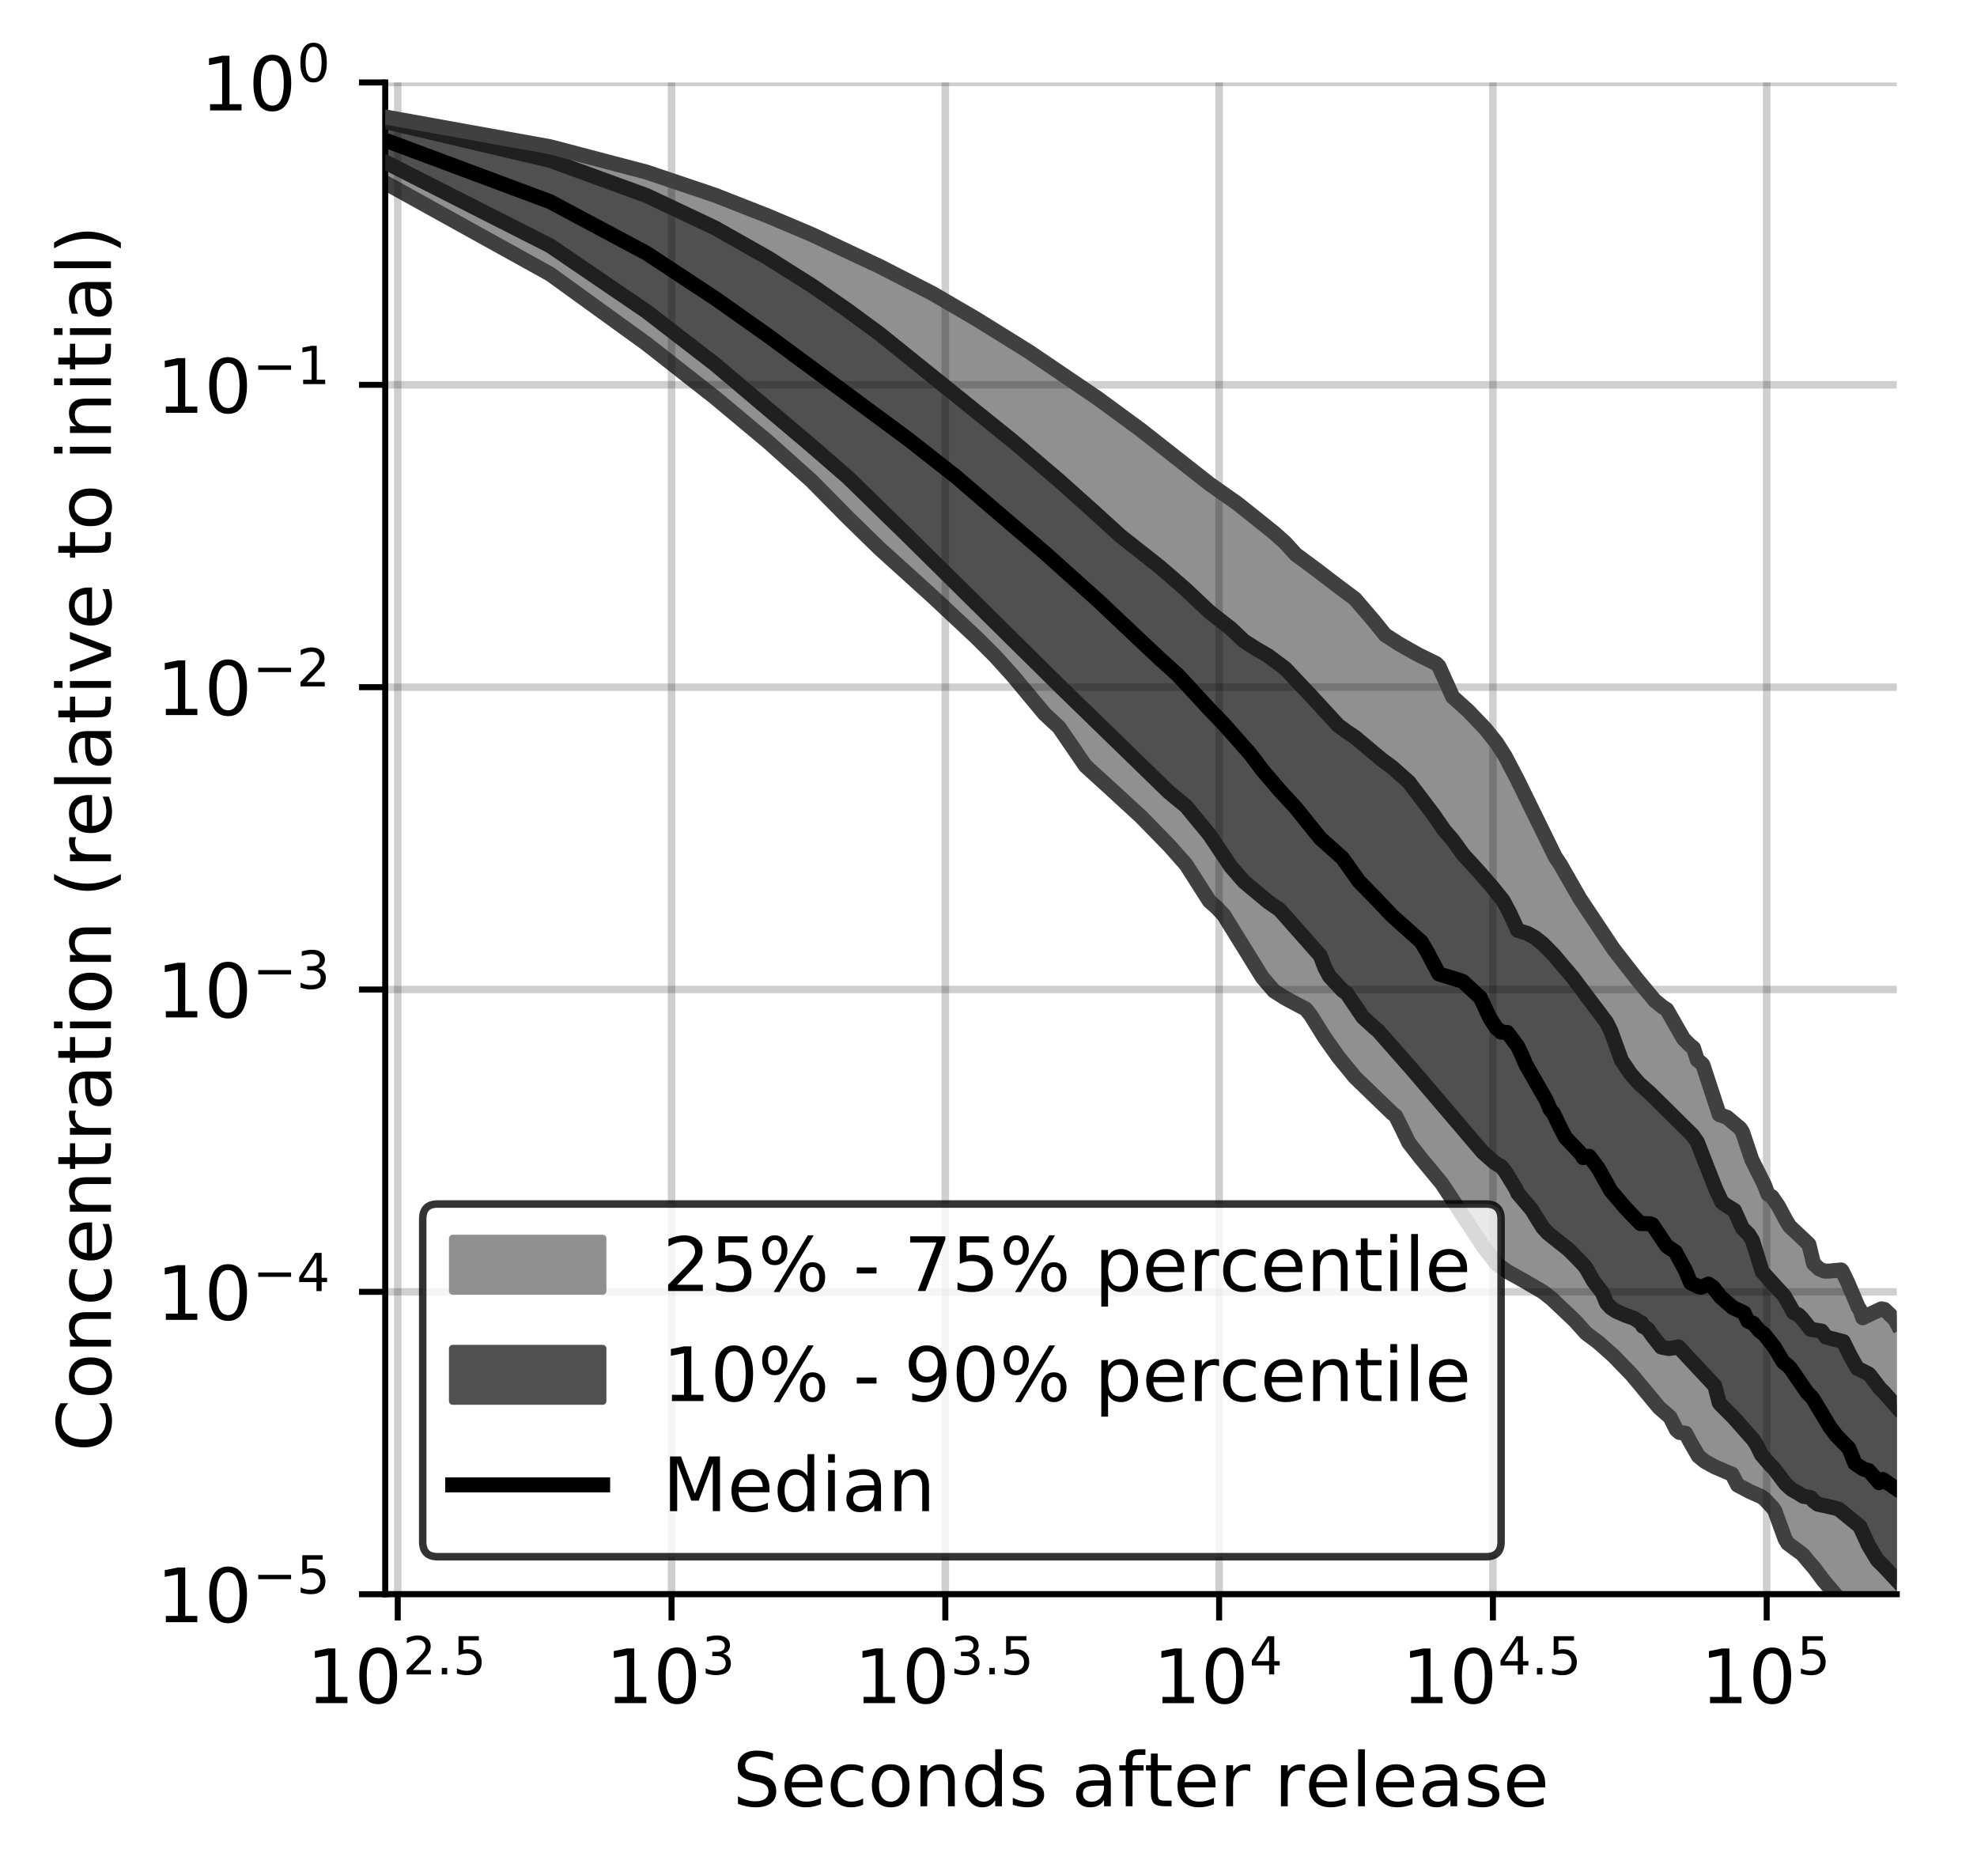 <?xml version="1.0" encoding="utf-8" standalone="no"?>
<!DOCTYPE svg PUBLIC "-//W3C//DTD SVG 1.1//EN"
  "http://www.w3.org/Graphics/SVG/1.1/DTD/svg11.dtd">
<!-- Created with matplotlib (https://matplotlib.org/) -->
<svg height="250.155pt" version="1.1" viewBox="0 0 263.678 250.155" width="263.678pt" xmlns="http://www.w3.org/2000/svg" xmlns:xlink="http://www.w3.org/1999/xlink">
 <defs>
  <style type="text/css">
*{stroke-linecap:butt;stroke-linejoin:round;}
  </style>
 </defs>
 <g id="figure_1">
  <g id="patch_1">
   <path d="M 0 250.155 
L 263.678 250.155 
L 263.678 0 
L 0 0 
z
" style="fill:#ffffff;"/>
  </g>
  <g id="axes_1">
   <g id="patch_2">
    <path d="M 51.378 212.599 
L 252.978 212.599 
L 252.978 10.999 
L 51.378 10.999 
z
" style="fill:#ffffff;"/>
   </g>
   <g id="PolyCollection_1">
    <defs>
     <path d="M 51.378 -234.556 
L 51.378 -225.785 
L 73.363 -213.605 
L 86.223 -204.31 
L 95.348 -197.15 
L 102.426 -191.241 
L 108.208 -186.065 
L 113.098 -181.109 
L 117.333 -176.979 
L 121.069 -173.646 
L 124.41 -170.581 
L 127.433 -167.771 
L 130.193 -165.17 
L 132.732 -162.633 
L 135.082 -160.041 
L 137.271 -157.38 
L 139.318 -154.949 
L 141.241 -153.165 
L 143.054 -150.499 
L 144.768 -148.023 
L 146.395 -146.469 
L 147.943 -145.134 
L 149.418 -143.825 
L 150.828 -142.525 
L 152.178 -141.243 
L 153.473 -139.97 
L 154.717 -138.742 
L 155.914 -137.416 
L 157.067 -136.12 
L 158.18 -134.865 
L 159.256 -133.238 
L 160.296 -131.601 
L 161.303 -129.978 
L 162.279 -129.124 
L 163.226 -128.111 
L 164.145 -126.636 
L 165.038 -125.166 
L 165.908 -123.749 
L 166.753 -122.379 
L 167.577 -121.034 
L 168.38 -119.781 
L 169.163 -118.834 
L 169.928 -117.993 
L 170.674 -117.488 
L 171.403 -117.056 
L 172.116 -116.652 
L 172.813 -116.272 
L 173.495 -115.918 
L 174.163 -115.583 
L 174.817 -114.765 
L 175.458 -113.693 
L 176.086 -112.685 
L 176.702 -111.74 
L 177.306 -110.848 
L 177.899 -110.012 
L 178.481 -109.227 
L 179.052 -108.487 
L 179.614 -107.789 
L 180.165 -107.131 
L 180.708 -106.504 
L 181.241 -105.98 
L 181.765 -105.472 
L 182.281 -104.962 
L 182.788 -104.479 
L 183.288 -104.027 
L 183.779 -103.439 
L 184.264 -102.932 
L 184.741 -102.43 
L 185.21 -102.062 
L 185.674 -101.701 
L 186.13 -101.349 
L 186.58 -100.556 
L 187.023 -99.563 
L 187.461 -98.594 
L 187.892 -97.769 
L 188.318 -97.185 
L 188.738 -96.627 
L 189.153 -96.114 
L 189.562 -95.628 
L 189.966 -95.158 
L 190.365 -94.699 
L 190.759 -94.242 
L 191.148 -93.779 
L 191.533 -93.308 
L 191.913 -92.826 
L 192.288 -92.343 
L 192.659 -91.764 
L 193.026 -91.183 
L 193.388 -90.605 
L 193.747 -90.039 
L 194.101 -89.484 
L 194.451 -88.935 
L 194.798 -88.398 
L 195.141 -87.872 
L 195.48 -87.354 
L 195.816 -86.845 
L 196.148 -86.343 
L 196.477 -85.849 
L 196.802 -85.371 
L 197.124 -84.905 
L 197.443 -84.453 
L 197.758 -84.013 
L 198.071 -83.585 
L 198.38 -83.167 
L 198.687 -82.76 
L 198.99 -82.364 
L 199.291 -81.979 
L 199.589 -81.629 
L 199.884 -81.395 
L 200.176 -81.181 
L 200.466 -80.972 
L 200.753 -80.775 
L 201.037 -80.589 
L 201.319 -80.415 
L 201.599 -80.252 
L 201.876 -80.097 
L 202.15 -79.949 
L 202.422 -79.805 
L 202.692 -79.661 
L 202.96 -79.518 
L 203.226 -79.374 
L 203.489 -79.232 
L 203.75 -79.089 
L 204.009 -78.943 
L 204.266 -78.797 
L 204.52 -78.651 
L 204.773 -78.502 
L 205.024 -78.351 
L 205.273 -78.201 
L 205.519 -78.046 
L 205.764 -77.886 
L 206.007 -77.718 
L 206.249 -77.538 
L 206.488 -77.345 
L 206.725 -77.15 
L 206.961 -76.947 
L 207.195 -76.736 
L 207.428 -76.519 
L 207.658 -76.299 
L 207.887 -76.074 
L 208.115 -75.848 
L 208.341 -75.623 
L 208.565 -75.4 
L 208.787 -75.183 
L 209.008 -74.974 
L 209.228 -74.776 
L 209.446 -74.58 
L 209.662 -74.384 
L 209.877 -74.187 
L 210.091 -73.983 
L 210.303 -73.771 
L 210.514 -73.545 
L 210.723 -73.309 
L 210.931 -73.063 
L 211.138 -72.81 
L 211.343 -72.552 
L 211.547 -72.356 
L 211.75 -72.221 
L 211.951 -72.08 
L 212.151 -71.937 
L 212.35 -71.789 
L 212.548 -71.638 
L 212.744 -71.486 
L 212.939 -71.331 
L 213.133 -71.173 
L 213.326 -71.013 
L 213.518 -70.852 
L 213.708 -70.69 
L 213.898 -70.526 
L 214.086 -70.36 
L 214.273 -70.193 
L 214.459 -70.026 
L 214.644 -69.857 
L 214.828 -69.687 
L 215.011 -69.515 
L 215.192 -69.342 
L 215.373 -69.167 
L 215.553 -68.991 
L 215.731 -68.829 
L 215.909 -68.666 
L 216.086 -68.498 
L 216.262 -68.327 
L 216.436 -68.153 
L 216.61 -67.975 
L 216.783 -67.794 
L 216.955 -67.609 
L 217.126 -67.421 
L 217.296 -67.229 
L 217.465 -67.031 
L 217.633 -66.828 
L 217.801 -66.618 
L 217.967 -66.404 
L 218.133 -66.185 
L 218.298 -65.961 
L 218.462 -65.741 
L 218.625 -65.522 
L 218.787 -65.305 
L 218.948 -65.09 
L 219.109 -64.878 
L 219.269 -64.669 
L 219.428 -64.464 
L 219.586 -64.263 
L 219.743 -64.065 
L 219.9 -63.872 
L 220.056 -63.685 
L 220.211 -63.505 
L 220.365 -63.334 
L 220.519 -63.171 
L 220.672 -63.014 
L 220.824 -62.864 
L 220.975 -62.719 
L 221.126 -62.581 
L 221.276 -62.446 
L 221.425 -62.317 
L 221.574 -62.192 
L 221.721 -62.071 
L 221.869 -61.954 
L 222.015 -61.842 
L 222.161 -61.731 
L 222.306 -61.624 
L 222.451 -61.519 
L 222.594 -61.417 
L 222.738 -61.168 
L 222.88 -60.842 
L 223.022 -60.52 
L 223.163 -60.201 
L 223.304 -59.891 
L 223.444 -59.675 
L 223.584 -59.486 
L 223.722 -59.31 
L 223.861 -59.151 
L 223.998 -59.129 
L 224.135 -59.115 
L 224.272 -59.1 
L 224.407 -59.083 
L 224.543 -59.064 
L 224.677 -59.043 
L 224.811 -59.022 
L 224.945 -58.809 
L 225.078 -58.537 
L 225.21 -58.27 
L 225.342 -58.01 
L 225.474 -57.756 
L 225.604 -57.507 
L 225.735 -57.262 
L 225.864 -57.022 
L 225.994 -56.786 
L 226.122 -56.552 
L 226.25 -56.319 
L 226.378 -56.114 
L 226.505 -55.983 
L 226.632 -55.857 
L 226.758 -55.734 
L 226.884 -55.624 
L 227.009 -55.527 
L 227.133 -55.436 
L 227.257 -55.348 
L 227.381 -55.265 
L 227.504 -55.185 
L 227.627 -55.11 
L 227.749 -55.037 
L 227.871 -54.967 
L 227.992 -54.9 
L 228.113 -54.835 
L 228.233 -54.772 
L 228.353 -54.712 
L 228.473 -54.653 
L 228.592 -54.594 
L 228.71 -54.536 
L 228.829 -54.479 
L 228.946 -54.423 
L 229.063 -54.368 
L 229.18 -54.314 
L 229.297 -54.26 
L 229.413 -54.207 
L 229.528 -54.155 
L 229.643 -54.102 
L 229.758 -54.051 
L 229.872 -54.002 
L 229.986 -53.954 
L 230.1 -53.907 
L 230.213 -53.862 
L 230.325 -53.819 
L 230.438 -53.776 
L 230.55 -53.735 
L 230.661 -53.695 
L 230.772 -53.655 
L 230.883 -53.614 
L 230.993 -53.571 
L 231.103 -53.323 
L 231.213 -52.96 
L 231.322 -52.614 
L 231.431 -52.314 
L 231.539 -52.241 
L 231.647 -52.172 
L 231.755 -52.105 
L 231.862 -52.04 
L 231.969 -51.978 
L 232.076 -51.917 
L 232.182 -51.858 
L 232.288 -51.8 
L 232.394 -51.743 
L 232.499 -51.686 
L 232.604 -51.629 
L 232.708 -51.572 
L 232.812 -51.515 
L 232.916 -51.457 
L 233.02 -51.398 
L 233.123 -51.339 
L 233.226 -51.291 
L 233.328 -51.257 
L 233.43 -51.222 
L 233.532 -51.186 
L 233.633 -51.148 
L 233.735 -51.109 
L 233.835 -51.069 
L 233.936 -51.027 
L 234.036 -50.984 
L 234.136 -50.939 
L 234.236 -50.894 
L 234.335 -50.846 
L 234.434 -50.797 
L 234.533 -50.746 
L 234.631 -50.701 
L 234.729 -50.656 
L 234.827 -50.61 
L 234.924 -50.564 
L 235.021 -50.518 
L 235.118 -50.464 
L 235.215 -50.378 
L 235.311 -50.289 
L 235.407 -50.198 
L 235.503 -50.104 
L 235.598 -50.008 
L 235.693 -49.91 
L 235.788 -49.81 
L 235.882 -49.709 
L 235.977 -49.607 
L 236.071 -49.503 
L 236.164 -49.398 
L 236.258 -49.292 
L 236.351 -49.185 
L 236.444 -49.077 
L 236.536 -48.968 
L 236.629 -48.859 
L 236.721 -48.675 
L 236.813 -48.399 
L 236.904 -48.126 
L 236.995 -47.857 
L 237.087 -47.592 
L 237.177 -47.332 
L 237.268 -47.075 
L 237.358 -46.822 
L 237.448 -46.572 
L 237.538 -46.325 
L 237.627 -46.082 
L 237.716 -45.842 
L 237.805 -45.611 
L 237.894 -45.386 
L 237.983 -45.164 
L 238.071 -44.946 
L 238.159 -44.731 
L 238.246 -44.519 
L 238.334 -44.415 
L 238.421 -44.344 
L 238.508 -44.274 
L 238.595 -44.204 
L 238.682 -44.135 
L 238.768 -44.065 
L 238.854 -43.996 
L 238.94 -43.928 
L 239.025 -43.859 
L 239.111 -43.791 
L 239.196 -43.723 
L 239.281 -43.656 
L 239.366 -43.589 
L 239.45 -43.524 
L 239.534 -43.458 
L 239.618 -43.394 
L 239.702 -43.33 
L 239.786 -43.267 
L 239.869 -43.204 
L 239.952 -43.143 
L 240.035 -43.096 
L 240.118 -43.054 
L 240.2 -43.013 
L 240.283 -42.971 
L 240.365 -42.929 
L 240.446 -42.828 
L 240.528 -42.71 
L 240.61 -42.594 
L 240.691 -42.483 
L 240.772 -42.381 
L 240.853 -42.287 
L 240.933 -42.2 
L 241.014 -42.119 
L 241.094 -42.04 
L 241.174 -41.961 
L 241.254 -41.881 
L 241.333 -41.799 
L 241.413 -41.715 
L 241.492 -41.629 
L 241.571 -41.54 
L 241.65 -41.45 
L 241.728 -41.358 
L 241.807 -41.263 
L 241.885 -41.15 
L 241.963 -41.045 
L 242.041 -40.928 
L 242.118 -40.815 
L 242.196 -40.705 
L 242.273 -40.6 
L 242.35 -40.5 
L 242.427 -40.402 
L 242.504 -40.304 
L 242.58 -40.207 
L 242.657 -40.109 
L 242.733 -40.011 
L 242.809 -39.912 
L 242.884 -39.811 
L 242.96 -39.71 
L 243.035 -39.607 
L 243.111 -39.504 
L 243.186 -39.4 
L 243.261 -39.305 
L 243.335 -39.213 
L 243.41 -39.122 
L 243.484 -39.031 
L 243.559 -38.941 
L 243.633 -38.851 
L 243.706 -38.762 
L 243.78 -38.672 
L 243.854 -38.583 
L 243.927 -38.493 
L 244 -38.404 
L 244.073 -38.316 
L 244.146 -38.227 
L 244.219 -38.139 
L 244.291 -38.051 
L 244.363 -37.964 
L 244.436 -37.879 
L 244.508 -37.794 
L 244.579 -37.711 
L 244.651 -37.629 
L 244.723 -37.549 
L 244.794 -37.47 
L 244.865 -37.393 
L 244.936 -37.318 
L 245.007 -37.244 
L 245.078 -37.171 
L 245.148 -37.099 
L 245.219 -37.028 
L 245.289 -36.958 
L 245.359 -36.888 
L 245.429 -36.819 
L 245.499 -36.751 
L 245.568 -36.684 
L 245.638 -36.617 
L 245.707 -36.553 
L 245.776 -36.49 
L 245.845 -36.428 
L 245.914 -36.368 
L 245.983 -36.31 
L 246.052 -36.252 
L 246.12 -36.197 
L 246.188 -36.143 
L 246.256 -36.09 
L 246.324 -36.039 
L 246.392 -35.99 
L 246.46 -35.942 
L 246.528 -35.896 
L 246.595 -35.851 
L 246.662 -35.807 
L 246.729 -35.764 
L 246.796 -35.723 
L 246.863 -35.682 
L 246.93 -35.643 
L 246.996 -35.605 
L 247.063 -35.568 
L 247.129 -35.533 
L 247.195 -35.498 
L 247.261 -35.464 
L 247.327 -35.382 
L 247.393 -35.244 
L 247.459 -35.104 
L 247.524 -34.963 
L 247.589 -34.819 
L 247.655 -34.675 
L 247.72 -34.528 
L 247.785 -34.398 
L 247.849 -34.4 
L 247.914 -34.404 
L 247.979 -34.408 
L 248.043 -34.412 
L 248.107 -34.418 
L 248.171 -34.425 
L 248.235 -34.432 
L 248.299 -34.365 
L 248.363 -34.293 
L 248.427 -34.224 
L 248.49 -34.155 
L 248.553 -34.087 
L 248.617 -34.02 
L 248.68 -33.955 
L 248.743 -33.89 
L 248.806 -33.826 
L 248.868 -33.762 
L 248.931 -33.698 
L 248.994 -33.634 
L 249.056 -33.571 
L 249.118 -33.507 
L 249.18 -33.444 
L 249.242 -33.38 
L 249.304 -33.317 
L 249.366 -33.253 
L 249.428 -33.19 
L 249.489 -33.126 
L 249.551 -33.062 
L 249.612 -32.997 
L 249.673 -32.931 
L 249.734 -32.864 
L 249.795 -32.795 
L 249.856 -32.725 
L 249.917 -32.654 
L 249.977 -32.582 
L 250.038 -32.508 
L 250.098 -32.434 
L 250.158 -32.359 
L 250.218 -32.282 
L 250.278 -32.205 
L 250.338 -32.125 
L 250.398 -32.044 
L 250.458 -31.961 
L 250.517 -31.884 
L 250.577 -31.806 
L 250.636 -31.728 
L 250.695 -31.649 
L 250.754 -31.57 
L 250.813 -31.491 
L 250.872 -31.411 
L 250.931 -31.329 
L 250.99 -31.247 
L 251.048 -31.164 
L 251.107 -31.081 
L 251.165 -30.998 
L 251.223 -30.913 
L 251.282 -30.828 
L 251.34 -30.743 
L 251.398 -30.658 
L 251.455 -30.573 
L 251.513 -30.487 
L 251.571 -30.402 
L 251.628 -30.317 
L 251.686 -30.232 
L 251.743 -30.148 
L 251.8 -30.065 
L 251.857 -29.982 
L 251.914 -29.899 
L 251.971 -29.817 
L 252.028 -29.735 
L 252.085 -29.654 
L 252.141 -29.612 
L 252.198 -29.616 
L 252.254 -29.62 
L 252.31 -29.624 
L 252.367 -29.627 
L 252.423 -29.632 
L 252.479 -29.637 
L 252.535 -29.643 
L 252.59 -29.649 
L 252.646 -29.655 
L 252.702 -29.662 
L 252.757 -29.669 
L 252.812 -29.677 
L 252.868 -29.685 
L 252.923 -29.693 
L 252.978 -29.701 
L 252.978 -73.706 
L 252.978 -73.706 
L 252.923 -73.816 
L 252.868 -73.922 
L 252.812 -74.025 
L 252.757 -74.124 
L 252.702 -74.22 
L 252.646 -74.313 
L 252.59 -74.403 
L 252.535 -74.488 
L 252.479 -74.571 
L 252.423 -74.649 
L 252.367 -74.723 
L 252.31 -74.793 
L 252.254 -74.86 
L 252.198 -74.924 
L 252.141 -74.966 
L 252.085 -75.001 
L 252.028 -75.038 
L 251.971 -75.074 
L 251.914 -75.111 
L 251.857 -75.148 
L 251.8 -75.185 
L 251.743 -75.223 
L 251.686 -75.262 
L 251.628 -75.3 
L 251.571 -75.341 
L 251.513 -75.385 
L 251.455 -75.431 
L 251.398 -75.478 
L 251.34 -75.528 
L 251.282 -75.558 
L 251.223 -75.577 
L 251.165 -75.595 
L 251.107 -75.603 
L 251.048 -75.609 
L 250.99 -75.612 
L 250.931 -75.613 
L 250.872 -75.611 
L 250.813 -75.591 
L 250.754 -75.569 
L 250.695 -75.548 
L 250.636 -75.526 
L 250.577 -75.503 
L 250.517 -75.48 
L 250.458 -75.456 
L 250.398 -75.432 
L 250.338 -75.408 
L 250.278 -75.383 
L 250.218 -75.358 
L 250.158 -75.333 
L 250.098 -75.305 
L 250.038 -75.277 
L 249.977 -75.249 
L 249.917 -75.22 
L 249.856 -75.19 
L 249.795 -75.16 
L 249.734 -75.13 
L 249.673 -75.098 
L 249.612 -75.066 
L 249.551 -75.033 
L 249.489 -74.999 
L 249.428 -74.966 
L 249.366 -74.932 
L 249.304 -74.898 
L 249.242 -74.864 
L 249.18 -74.831 
L 249.118 -74.797 
L 249.056 -74.763 
L 248.994 -74.728 
L 248.931 -74.694 
L 248.868 -74.659 
L 248.806 -74.624 
L 248.743 -74.59 
L 248.68 -74.556 
L 248.617 -74.521 
L 248.553 -74.487 
L 248.49 -74.454 
L 248.427 -74.421 
L 248.363 -74.56 
L 248.299 -74.752 
L 248.235 -74.945 
L 248.171 -75.141 
L 248.107 -75.34 
L 248.043 -75.542 
L 247.979 -75.663 
L 247.914 -75.724 
L 247.849 -75.788 
L 247.785 -75.853 
L 247.72 -75.964 
L 247.655 -76.123 
L 247.589 -76.283 
L 247.524 -76.442 
L 247.459 -76.601 
L 247.393 -76.761 
L 247.327 -76.922 
L 247.261 -77.084 
L 247.195 -77.247 
L 247.129 -77.409 
L 247.063 -77.572 
L 246.996 -77.735 
L 246.93 -77.899 
L 246.863 -78.063 
L 246.796 -78.229 
L 246.729 -78.396 
L 246.662 -78.564 
L 246.595 -78.733 
L 246.528 -78.904 
L 246.46 -79.075 
L 246.392 -79.241 
L 246.324 -79.39 
L 246.256 -79.539 
L 246.188 -79.686 
L 246.12 -79.829 
L 246.052 -79.971 
L 245.983 -80.11 
L 245.914 -80.246 
L 245.845 -80.379 
L 245.776 -80.507 
L 245.707 -80.632 
L 245.638 -80.753 
L 245.568 -80.797 
L 245.499 -80.792 
L 245.429 -80.788 
L 245.359 -80.783 
L 245.289 -80.778 
L 245.219 -80.773 
L 245.148 -80.766 
L 245.078 -80.76 
L 245.007 -80.754 
L 244.936 -80.748 
L 244.865 -80.741 
L 244.794 -80.733 
L 244.723 -80.723 
L 244.651 -80.716 
L 244.579 -80.708 
L 244.508 -80.703 
L 244.436 -80.697 
L 244.363 -80.694 
L 244.291 -80.692 
L 244.219 -80.69 
L 244.146 -80.681 
L 244.073 -80.668 
L 244 -80.656 
L 243.927 -80.645 
L 243.854 -80.632 
L 243.78 -80.622 
L 243.706 -80.617 
L 243.633 -80.615 
L 243.559 -80.616 
L 243.484 -80.623 
L 243.41 -80.633 
L 243.335 -80.646 
L 243.261 -80.663 
L 243.186 -80.683 
L 243.111 -80.708 
L 243.035 -80.736 
L 242.96 -80.767 
L 242.884 -80.804 
L 242.809 -80.843 
L 242.733 -80.886 
L 242.657 -80.931 
L 242.58 -80.983 
L 242.504 -81.039 
L 242.427 -81.097 
L 242.35 -81.161 
L 242.273 -81.229 
L 242.196 -81.301 
L 242.118 -81.377 
L 242.041 -81.459 
L 241.963 -81.544 
L 241.885 -81.631 
L 241.807 -81.722 
L 241.728 -81.816 
L 241.65 -82.23 
L 241.571 -82.642 
L 241.492 -83.047 
L 241.413 -83.444 
L 241.333 -83.835 
L 241.254 -84.218 
L 241.174 -84.333 
L 241.094 -84.447 
L 241.014 -84.559 
L 240.933 -84.67 
L 240.853 -84.754 
L 240.772 -84.821 
L 240.691 -84.889 
L 240.61 -84.956 
L 240.528 -85.022 
L 240.446 -85.09 
L 240.365 -85.157 
L 240.283 -85.224 
L 240.2 -85.292 
L 240.118 -85.362 
L 240.035 -85.431 
L 239.952 -85.501 
L 239.869 -85.568 
L 239.786 -85.636 
L 239.702 -85.704 
L 239.618 -85.74 
L 239.534 -85.759 
L 239.45 -85.803 
L 239.366 -85.97 
L 239.281 -86.076 
L 239.196 -86.158 
L 239.111 -86.241 
L 239.025 -86.323 
L 238.94 -86.404 
L 238.854 -86.482 
L 238.768 -86.561 
L 238.682 -86.64 
L 238.595 -86.718 
L 238.508 -86.795 
L 238.421 -86.945 
L 238.334 -87.128 
L 238.246 -87.311 
L 238.159 -87.494 
L 238.071 -87.675 
L 237.983 -87.854 
L 237.894 -88.032 
L 237.805 -88.207 
L 237.716 -88.378 
L 237.627 -88.546 
L 237.538 -88.712 
L 237.448 -88.874 
L 237.358 -89.034 
L 237.268 -89.189 
L 237.177 -89.34 
L 237.087 -89.485 
L 236.995 -89.624 
L 236.904 -89.764 
L 236.813 -89.899 
L 236.721 -90.033 
L 236.629 -90.164 
L 236.536 -90.292 
L 236.444 -90.422 
L 236.351 -90.54 
L 236.258 -90.614 
L 236.164 -90.68 
L 236.071 -90.744 
L 235.977 -90.801 
L 235.882 -90.855 
L 235.788 -90.906 
L 235.693 -91.073 
L 235.598 -91.34 
L 235.503 -91.613 
L 235.407 -91.889 
L 235.311 -92.172 
L 235.215 -92.4 
L 235.118 -92.586 
L 235.021 -92.779 
L 234.924 -92.977 
L 234.827 -93.171 
L 234.729 -93.373 
L 234.631 -93.575 
L 234.533 -93.774 
L 234.434 -93.974 
L 234.335 -94.172 
L 234.236 -94.369 
L 234.136 -94.566 
L 234.036 -94.76 
L 233.936 -94.952 
L 233.835 -95.149 
L 233.735 -95.337 
L 233.633 -95.525 
L 233.532 -95.705 
L 233.43 -95.86 
L 233.328 -96.012 
L 233.226 -96.365 
L 233.123 -96.731 
L 233.02 -97.096 
L 232.916 -97.46 
L 232.812 -97.819 
L 232.708 -98.175 
L 232.604 -98.526 
L 232.499 -98.874 
L 232.394 -99.218 
L 232.288 -99.476 
L 232.182 -99.585 
L 232.076 -99.692 
L 231.969 -99.794 
L 231.862 -99.896 
L 231.755 -99.996 
L 231.647 -100.095 
L 231.539 -100.189 
L 231.431 -100.284 
L 231.322 -100.376 
L 231.213 -100.467 
L 231.103 -100.556 
L 230.993 -100.642 
L 230.883 -100.729 
L 230.772 -100.817 
L 230.661 -100.904 
L 230.55 -100.988 
L 230.438 -101.075 
L 230.325 -101.161 
L 230.213 -101.247 
L 230.1 -101.301 
L 229.986 -101.331 
L 229.872 -101.364 
L 229.758 -101.394 
L 229.643 -101.425 
L 229.528 -101.456 
L 229.413 -101.487 
L 229.297 -101.52 
L 229.18 -101.792 
L 229.063 -102.144 
L 228.946 -102.501 
L 228.829 -102.86 
L 228.71 -103.223 
L 228.592 -103.588 
L 228.473 -103.958 
L 228.353 -104.332 
L 228.233 -104.712 
L 228.113 -105.095 
L 227.992 -105.478 
L 227.871 -105.848 
L 227.749 -106.218 
L 227.627 -106.592 
L 227.504 -106.968 
L 227.381 -107.347 
L 227.257 -107.73 
L 227.133 -108.115 
L 227.009 -108.291 
L 226.884 -108.391 
L 226.758 -108.497 
L 226.632 -108.608 
L 226.505 -108.722 
L 226.378 -108.807 
L 226.25 -109.035 
L 226.122 -109.494 
L 225.994 -109.947 
L 225.864 -110.399 
L 225.735 -110.558 
L 225.604 -110.634 
L 225.474 -110.72 
L 225.342 -110.814 
L 225.21 -110.918 
L 225.078 -111.034 
L 224.945 -111.168 
L 224.811 -111.32 
L 224.677 -111.46 
L 224.543 -111.619 
L 224.407 -111.792 
L 224.272 -111.982 
L 224.135 -112.191 
L 223.998 -112.41 
L 223.861 -112.641 
L 223.722 -112.881 
L 223.584 -113.128 
L 223.444 -113.379 
L 223.304 -113.634 
L 223.163 -113.891 
L 223.022 -114.155 
L 222.88 -114.423 
L 222.738 -114.695 
L 222.594 -114.97 
L 222.451 -115.253 
L 222.306 -115.516 
L 222.161 -115.605 
L 222.015 -115.7 
L 221.869 -115.793 
L 221.721 -115.891 
L 221.574 -115.996 
L 221.425 -116.103 
L 221.276 -116.22 
L 221.126 -116.346 
L 220.975 -116.477 
L 220.824 -116.614 
L 220.672 -116.759 
L 220.519 -116.911 
L 220.365 -117.07 
L 220.211 -117.236 
L 220.056 -117.412 
L 219.9 -117.595 
L 219.743 -117.777 
L 219.586 -117.965 
L 219.428 -118.161 
L 219.269 -118.363 
L 219.109 -118.567 
L 218.948 -118.78 
L 218.787 -118.994 
L 218.625 -119.208 
L 218.462 -119.408 
L 218.298 -119.615 
L 218.133 -119.829 
L 217.967 -120.043 
L 217.801 -120.257 
L 217.633 -120.474 
L 217.465 -120.69 
L 217.296 -120.906 
L 217.126 -121.123 
L 216.955 -121.34 
L 216.783 -121.56 
L 216.61 -121.777 
L 216.436 -121.999 
L 216.262 -122.219 
L 216.086 -122.44 
L 215.909 -122.664 
L 215.731 -122.89 
L 215.553 -123.123 
L 215.373 -123.361 
L 215.192 -123.604 
L 215.011 -123.853 
L 214.828 -124.105 
L 214.644 -124.362 
L 214.459 -124.624 
L 214.273 -124.89 
L 214.086 -125.162 
L 213.898 -125.446 
L 213.708 -125.728 
L 213.518 -126.015 
L 213.326 -126.306 
L 213.133 -126.599 
L 212.939 -126.894 
L 212.744 -127.191 
L 212.548 -127.492 
L 212.35 -127.797 
L 212.151 -128.105 
L 211.951 -128.413 
L 211.75 -128.724 
L 211.547 -129.04 
L 211.343 -129.355 
L 211.138 -129.67 
L 210.931 -129.986 
L 210.723 -130.307 
L 210.514 -130.629 
L 210.303 -130.96 
L 210.091 -131.295 
L 209.877 -131.63 
L 209.662 -131.967 
L 209.446 -132.313 
L 209.228 -132.663 
L 209.008 -133.016 
L 208.787 -133.492 
L 208.565 -133.996 
L 208.341 -134.457 
L 208.115 -134.87 
L 207.887 -135.25 
L 207.658 -135.591 
L 207.428 -135.894 
L 207.195 -136.179 
L 206.961 -136.62 
L 206.725 -137.067 
L 206.488 -137.53 
L 206.249 -138.006 
L 206.007 -138.484 
L 205.764 -138.971 
L 205.519 -139.474 
L 205.273 -139.987 
L 205.024 -140.507 
L 204.773 -141.037 
L 204.52 -141.577 
L 204.266 -142.118 
L 204.009 -142.676 
L 203.75 -143.244 
L 203.489 -143.821 
L 203.226 -144.4 
L 202.96 -144.975 
L 202.692 -145.539 
L 202.422 -146.1 
L 202.15 -146.646 
L 201.876 -147.189 
L 201.599 -147.734 
L 201.319 -148.269 
L 201.037 -148.788 
L 200.753 -149.293 
L 200.466 -149.778 
L 200.176 -150.252 
L 199.884 -150.697 
L 199.589 -151.12 
L 199.291 -151.514 
L 198.99 -151.906 
L 198.687 -152.274 
L 198.38 -152.642 
L 198.071 -152.998 
L 197.758 -153.35 
L 197.443 -153.7 
L 197.124 -154.038 
L 196.802 -154.382 
L 196.477 -154.71 
L 196.148 -155.03 
L 195.816 -155.362 
L 195.48 -155.677 
L 195.141 -155.995 
L 194.798 -156.313 
L 194.451 -156.619 
L 194.101 -156.925 
L 193.747 -157.224 
L 193.388 -158.045 
L 193.026 -158.871 
L 192.659 -159.685 
L 192.288 -160.5 
L 191.913 -161.3 
L 191.533 -161.677 
L 191.148 -161.867 
L 190.759 -162.042 
L 190.365 -162.237 
L 189.966 -162.432 
L 189.562 -162.632 
L 189.153 -162.841 
L 188.738 -163.06 
L 188.318 -163.292 
L 187.892 -163.533 
L 187.461 -163.777 
L 187.023 -164.031 
L 186.58 -164.3 
L 186.13 -164.573 
L 185.674 -164.862 
L 185.21 -165.149 
L 184.741 -165.482 
L 184.264 -166.074 
L 183.779 -166.68 
L 183.288 -167.29 
L 182.788 -167.892 
L 182.281 -168.489 
L 181.765 -169.098 
L 181.241 -169.707 
L 180.708 -170.3 
L 180.165 -170.74 
L 179.614 -171.137 
L 179.052 -171.557 
L 178.481 -171.963 
L 177.899 -172.388 
L 177.306 -172.817 
L 176.702 -173.286 
L 176.086 -173.764 
L 175.458 -174.27 
L 174.817 -174.81 
L 174.163 -175.275 
L 173.495 -175.746 
L 172.813 -176.228 
L 172.116 -177.011 
L 171.403 -177.787 
L 170.674 -178.477 
L 169.928 -179.101 
L 169.163 -179.718 
L 168.38 -180.361 
L 167.577 -181 
L 166.753 -181.663 
L 165.908 -182.34 
L 165.038 -183.011 
L 164.145 -183.669 
L 163.226 -184.335 
L 162.279 -184.984 
L 161.303 -185.636 
L 160.296 -186.407 
L 159.256 -187.245 
L 158.18 -188.081 
L 157.067 -188.967 
L 155.914 -189.886 
L 154.717 -190.84 
L 153.473 -191.812 
L 152.178 -192.807 
L 150.828 -193.812 
L 149.418 -194.848 
L 147.943 -195.937 
L 146.395 -197.048 
L 144.768 -198.183 
L 143.054 -199.381 
L 141.241 -200.6 
L 139.318 -201.861 
L 137.271 -203.23 
L 135.082 -204.617 
L 132.732 -206.068 
L 130.193 -207.627 
L 127.433 -209.268 
L 124.41 -210.998 
L 121.069 -212.729 
L 117.333 -214.628 
L 113.098 -216.644 
L 108.208 -218.908 
L 102.426 -221.35 
L 95.348 -224.129 
L 86.223 -227.205 
L 73.363 -230.589 
L 51.378 -234.556 
z
" id="m5f6f2aaedb" style="stroke:#909090;"/>
    </defs>
    <g clip-path="url(#p350d069c68)">
     <use style="fill:#909090;stroke:#909090;" x="0" xlink:href="#m5f6f2aaedb" y="250.155"/>
    </g>
   </g>
   <g id="PolyCollection_2">
    <defs>
     <path d="M 51.378 -233.936 
L 51.378 -228.54 
L 73.363 -217.388 
L 86.223 -208.629 
L 95.348 -201.592 
L 102.426 -195.688 
L 108.208 -190.729 
L 113.098 -186.48 
L 117.333 -182.393 
L 121.069 -178.703 
L 124.41 -175.378 
L 127.433 -172.384 
L 130.193 -169.643 
L 132.732 -167.124 
L 135.082 -164.801 
L 137.271 -162.654 
L 139.318 -160.649 
L 141.241 -158.766 
L 143.054 -156.991 
L 144.768 -155.326 
L 146.395 -153.695 
L 147.943 -152.246 
L 149.418 -150.878 
L 150.828 -149.442 
L 152.178 -148.1 
L 153.473 -146.835 
L 154.717 -145.632 
L 155.914 -144.5 
L 157.067 -143.521 
L 158.18 -142.644 
L 159.256 -141.371 
L 160.296 -140.112 
L 161.303 -138.852 
L 162.279 -137.372 
L 163.226 -135.977 
L 164.145 -134.618 
L 165.038 -133.505 
L 165.908 -132.582 
L 166.753 -131.849 
L 167.577 -131.151 
L 168.38 -130.487 
L 169.163 -129.878 
L 169.928 -129.359 
L 170.674 -128.833 
L 171.403 -128.021 
L 172.116 -127.259 
L 172.813 -126.553 
L 173.495 -125.771 
L 174.163 -124.889 
L 174.817 -124.124 
L 175.458 -123.635 
L 176.086 -122.715 
L 176.702 -121.101 
L 177.306 -119.974 
L 177.899 -119.315 
L 178.481 -118.688 
L 179.052 -118.087 
L 179.614 -117.695 
L 180.165 -116.871 
L 180.708 -115.912 
L 181.241 -115.119 
L 181.765 -114.515 
L 182.281 -114.001 
L 182.788 -113.552 
L 183.288 -113.122 
L 183.779 -112.723 
L 184.264 -112.126 
L 184.741 -111.604 
L 185.21 -111.095 
L 185.674 -110.592 
L 186.13 -110.093 
L 186.58 -109.592 
L 187.023 -109.087 
L 187.461 -108.576 
L 187.892 -108.074 
L 188.318 -107.572 
L 188.738 -107.073 
L 189.153 -106.572 
L 189.562 -106.079 
L 189.966 -105.603 
L 190.365 -105.126 
L 190.759 -104.649 
L 191.148 -104.172 
L 191.533 -103.696 
L 191.913 -103.221 
L 192.288 -102.745 
L 192.659 -102.287 
L 193.026 -101.837 
L 193.388 -101.436 
L 193.747 -101.035 
L 194.101 -100.634 
L 194.451 -100.233 
L 194.798 -99.831 
L 195.141 -99.43 
L 195.48 -99.031 
L 195.816 -98.634 
L 196.148 -98.242 
L 196.477 -97.851 
L 196.802 -97.478 
L 197.124 -97.14 
L 197.443 -96.815 
L 197.758 -96.504 
L 198.071 -96.204 
L 198.38 -95.92 
L 198.687 -95.648 
L 198.99 -95.391 
L 199.291 -95.15 
L 199.589 -94.927 
L 199.884 -94.771 
L 200.176 -94.642 
L 200.466 -94.331 
L 200.753 -93.934 
L 201.037 -93.498 
L 201.319 -93.089 
L 201.599 -92.709 
L 201.876 -92.275 
L 202.15 -91.663 
L 202.422 -91.037 
L 202.692 -90.743 
L 202.96 -90.461 
L 203.226 -90.188 
L 203.489 -89.921 
L 203.75 -89.663 
L 204.009 -89.316 
L 204.266 -88.867 
L 204.52 -88.431 
L 204.773 -88.008 
L 205.024 -87.599 
L 205.273 -87.203 
L 205.519 -86.818 
L 205.764 -86.446 
L 206.007 -86.149 
L 206.249 -85.883 
L 206.488 -85.671 
L 206.725 -85.491 
L 206.961 -85.321 
L 207.195 -85.161 
L 207.428 -85.022 
L 207.658 -84.912 
L 207.887 -84.717 
L 208.115 -84.535 
L 208.341 -84.372 
L 208.565 -84.218 
L 208.787 -83.991 
L 209.008 -83.743 
L 209.228 -83.501 
L 209.446 -83.263 
L 209.662 -83.029 
L 209.877 -82.802 
L 210.091 -82.579 
L 210.303 -82.362 
L 210.514 -82.151 
L 210.723 -81.946 
L 210.931 -81.747 
L 211.138 -81.553 
L 211.343 -81.366 
L 211.547 -81.034 
L 211.75 -80.634 
L 211.951 -80.238 
L 212.151 -79.849 
L 212.35 -79.547 
L 212.548 -79.276 
L 212.744 -79.009 
L 212.939 -78.747 
L 213.133 -78.493 
L 213.326 -78.244 
L 213.518 -78.047 
L 213.708 -77.771 
L 213.898 -77.214 
L 214.086 -76.673 
L 214.273 -76.401 
L 214.459 -76.137 
L 214.644 -75.939 
L 214.828 -75.778 
L 215.011 -75.625 
L 215.192 -75.505 
L 215.373 -75.401 
L 215.553 -75.301 
L 215.731 -75.205 
L 215.909 -75.113 
L 216.086 -75.028 
L 216.262 -74.952 
L 216.436 -74.882 
L 216.61 -74.818 
L 216.783 -74.759 
L 216.955 -74.704 
L 217.126 -74.651 
L 217.296 -74.602 
L 217.465 -74.555 
L 217.633 -74.51 
L 217.801 -74.53 
L 217.967 -74.333 
L 218.133 -74.197 
L 218.298 -74.064 
L 218.462 -73.937 
L 218.625 -73.814 
L 218.787 -73.776 
L 218.948 -73.737 
L 219.109 -73.285 
L 219.269 -73.223 
L 219.428 -73.176 
L 219.586 -73.124 
L 219.743 -72.932 
L 219.9 -72.678 
L 220.056 -72.472 
L 220.211 -72.262 
L 220.365 -72.053 
L 220.519 -71.845 
L 220.672 -71.638 
L 220.824 -71.432 
L 220.975 -71.227 
L 221.126 -71.023 
L 221.276 -70.821 
L 221.425 -70.622 
L 221.574 -70.513 
L 221.721 -70.468 
L 221.869 -70.43 
L 222.015 -70.396 
L 222.161 -70.366 
L 222.306 -70.344 
L 222.451 -70.328 
L 222.594 -70.319 
L 222.738 -70.32 
L 222.88 -70.329 
L 223.022 -70.349 
L 223.163 -70.38 
L 223.304 -70.425 
L 223.444 -70.484 
L 223.584 -70.555 
L 223.722 -70.638 
L 223.861 -70.54 
L 223.998 -70.401 
L 224.135 -70.265 
L 224.272 -70.132 
L 224.407 -70.003 
L 224.543 -69.876 
L 224.677 -69.753 
L 224.811 -69.634 
L 224.945 -69.523 
L 225.078 -69.425 
L 225.21 -69.232 
L 225.342 -69.052 
L 225.474 -68.885 
L 225.604 -68.723 
L 225.735 -68.566 
L 225.864 -68.413 
L 225.994 -68.262 
L 226.122 -68.116 
L 226.25 -67.975 
L 226.378 -67.835 
L 226.505 -67.695 
L 226.632 -67.554 
L 226.758 -67.411 
L 226.884 -67.268 
L 227.009 -67.133 
L 227.133 -67.001 
L 227.257 -66.87 
L 227.381 -66.74 
L 227.504 -66.608 
L 227.627 -66.476 
L 227.749 -66.342 
L 227.871 -66.207 
L 227.992 -66.071 
L 228.113 -65.936 
L 228.233 -65.801 
L 228.353 -65.668 
L 228.473 -65.548 
L 228.592 -65.44 
L 228.71 -65.342 
L 228.829 -64.834 
L 228.946 -64.288 
L 229.063 -63.736 
L 229.18 -63.332 
L 229.297 -63.078 
L 229.413 -62.894 
L 229.528 -62.793 
L 229.643 -62.69 
L 229.758 -62.586 
L 229.872 -62.481 
L 229.986 -62.375 
L 230.1 -62.268 
L 230.213 -62.159 
L 230.325 -62.049 
L 230.438 -61.937 
L 230.55 -61.824 
L 230.661 -61.71 
L 230.772 -61.594 
L 230.883 -61.476 
L 230.993 -61.357 
L 231.103 -61.238 
L 231.213 -61.121 
L 231.322 -61.004 
L 231.431 -60.888 
L 231.539 -60.772 
L 231.647 -60.656 
L 231.755 -60.54 
L 231.862 -60.423 
L 231.969 -60.306 
L 232.076 -60.188 
L 232.182 -60.07 
L 232.288 -59.951 
L 232.394 -59.832 
L 232.499 -59.713 
L 232.604 -59.593 
L 232.708 -59.474 
L 232.812 -59.353 
L 232.916 -59.232 
L 233.02 -59.11 
L 233.123 -58.987 
L 233.226 -58.863 
L 233.328 -58.748 
L 233.43 -58.636 
L 233.532 -58.522 
L 233.633 -58.405 
L 233.735 -58.286 
L 233.835 -58.164 
L 233.936 -58.04 
L 234.036 -57.913 
L 234.136 -57.784 
L 234.236 -57.652 
L 234.335 -57.397 
L 234.434 -57.148 
L 234.533 -56.948 
L 234.631 -56.748 
L 234.729 -56.546 
L 234.827 -56.344 
L 234.924 -56.169 
L 235.021 -56.043 
L 235.118 -55.918 
L 235.215 -55.793 
L 235.311 -55.668 
L 235.407 -55.544 
L 235.503 -55.42 
L 235.598 -55.296 
L 235.693 -55.174 
L 235.788 -55.052 
L 235.882 -54.936 
L 235.977 -54.867 
L 236.071 -54.8 
L 236.164 -54.735 
L 236.258 -54.672 
L 236.351 -54.609 
L 236.444 -54.537 
L 236.536 -54.404 
L 236.629 -54.272 
L 236.721 -54.141 
L 236.813 -54.01 
L 236.904 -53.881 
L 236.995 -53.752 
L 237.087 -53.626 
L 237.177 -53.501 
L 237.268 -53.377 
L 237.358 -53.255 
L 237.448 -53.135 
L 237.538 -53.016 
L 237.627 -52.899 
L 237.716 -52.784 
L 237.805 -52.672 
L 237.894 -52.562 
L 237.983 -52.456 
L 238.071 -52.352 
L 238.159 -52.252 
L 238.246 -52.154 
L 238.334 -52.06 
L 238.421 -51.967 
L 238.508 -51.877 
L 238.595 -51.807 
L 238.682 -51.739 
L 238.768 -51.674 
L 238.854 -51.61 
L 238.94 -51.548 
L 239.025 -51.488 
L 239.111 -51.43 
L 239.196 -51.374 
L 239.281 -51.319 
L 239.366 -51.266 
L 239.45 -51.214 
L 239.534 -51.164 
L 239.618 -51.119 
L 239.702 -51.085 
L 239.786 -51.052 
L 239.869 -51.018 
L 239.952 -50.985 
L 240.035 -50.953 
L 240.118 -50.922 
L 240.2 -50.892 
L 240.283 -50.749 
L 240.365 -50.666 
L 240.446 -50.637 
L 240.528 -50.609 
L 240.61 -50.583 
L 240.691 -50.56 
L 240.772 -50.546 
L 240.853 -50.538 
L 240.933 -50.531 
L 241.014 -50.526 
L 241.094 -50.523 
L 241.174 -50.522 
L 241.254 -50.522 
L 241.333 -50.522 
L 241.413 -50.523 
L 241.492 -50.44 
L 241.571 -50.309 
L 241.65 -50.227 
L 241.728 -50.145 
L 241.807 -50.065 
L 241.885 -49.985 
L 241.963 -49.906 
L 242.041 -49.827 
L 242.118 -49.749 
L 242.196 -49.672 
L 242.273 -49.613 
L 242.35 -49.591 
L 242.427 -49.57 
L 242.504 -49.549 
L 242.58 -49.528 
L 242.657 -49.508 
L 242.733 -49.487 
L 242.809 -49.467 
L 242.884 -49.446 
L 242.96 -49.426 
L 243.035 -49.405 
L 243.111 -49.385 
L 243.186 -49.366 
L 243.261 -49.347 
L 243.335 -49.329 
L 243.41 -49.311 
L 243.484 -49.294 
L 243.559 -49.278 
L 243.633 -49.262 
L 243.706 -49.246 
L 243.78 -49.232 
L 243.854 -49.217 
L 243.927 -49.203 
L 244 -49.189 
L 244.073 -49.175 
L 244.146 -49.161 
L 244.219 -49.148 
L 244.291 -49.134 
L 244.363 -49.121 
L 244.436 -49.108 
L 244.508 -49.096 
L 244.579 -49.084 
L 244.651 -49.073 
L 244.723 -49.062 
L 244.794 -49.051 
L 244.865 -49.04 
L 244.936 -49.031 
L 245.007 -49.023 
L 245.078 -49.014 
L 245.148 -48.965 
L 245.219 -48.911 
L 245.289 -48.857 
L 245.359 -48.801 
L 245.429 -48.745 
L 245.499 -48.688 
L 245.568 -48.63 
L 245.638 -48.571 
L 245.707 -48.511 
L 245.776 -48.452 
L 245.845 -48.392 
L 245.914 -48.331 
L 245.983 -48.271 
L 246.052 -48.21 
L 246.12 -48.149 
L 246.188 -48.088 
L 246.256 -48.027 
L 246.324 -47.967 
L 246.392 -47.906 
L 246.46 -47.846 
L 246.528 -47.789 
L 246.595 -47.732 
L 246.662 -47.676 
L 246.729 -47.623 
L 246.796 -47.571 
L 246.863 -47.52 
L 246.93 -47.471 
L 246.996 -47.422 
L 247.063 -47.375 
L 247.129 -47.329 
L 247.195 -47.284 
L 247.261 -47.241 
L 247.327 -47.199 
L 247.393 -47.158 
L 247.459 -47.118 
L 247.524 -47.08 
L 247.589 -47.044 
L 247.655 -47.007 
L 247.72 -46.973 
L 247.785 -46.94 
L 247.849 -46.892 
L 247.914 -46.84 
L 247.979 -46.745 
L 248.043 -46.616 
L 248.107 -46.489 
L 248.171 -46.366 
L 248.235 -46.246 
L 248.299 -46.128 
L 248.363 -46.012 
L 248.427 -45.899 
L 248.49 -45.789 
L 248.553 -45.68 
L 248.617 -45.574 
L 248.68 -45.47 
L 248.743 -45.368 
L 248.806 -45.214 
L 248.868 -44.949 
L 248.931 -44.688 
L 248.994 -44.469 
L 249.056 -44.354 
L 249.118 -44.239 
L 249.18 -44.125 
L 249.242 -44.013 
L 249.304 -43.901 
L 249.366 -43.79 
L 249.428 -43.681 
L 249.489 -43.574 
L 249.551 -43.469 
L 249.612 -43.365 
L 249.673 -43.261 
L 249.734 -43.158 
L 249.795 -43.056 
L 249.856 -42.956 
L 249.917 -42.856 
L 249.977 -42.758 
L 250.038 -42.661 
L 250.098 -42.566 
L 250.158 -42.471 
L 250.218 -42.377 
L 250.278 -42.285 
L 250.338 -42.195 
L 250.398 -42.107 
L 250.458 -42.037 
L 250.517 -41.987 
L 250.577 -41.936 
L 250.636 -41.884 
L 250.695 -41.83 
L 250.754 -41.775 
L 250.813 -41.719 
L 250.872 -41.662 
L 250.931 -41.603 
L 250.99 -41.544 
L 251.048 -41.484 
L 251.107 -41.423 
L 251.165 -41.361 
L 251.223 -41.299 
L 251.282 -41.236 
L 251.34 -41.173 
L 251.398 -41.109 
L 251.455 -41.045 
L 251.513 -40.979 
L 251.571 -40.913 
L 251.628 -40.846 
L 251.686 -40.779 
L 251.743 -40.712 
L 251.8 -40.645 
L 251.857 -40.579 
L 251.914 -40.512 
L 251.971 -40.446 
L 252.028 -40.381 
L 252.085 -40.316 
L 252.141 -40.252 
L 252.198 -40.188 
L 252.254 -40.126 
L 252.31 -40.065 
L 252.367 -40.004 
L 252.423 -39.945 
L 252.479 -39.887 
L 252.535 -39.83 
L 252.59 -39.775 
L 252.646 -39.72 
L 252.702 -39.666 
L 252.757 -39.614 
L 252.812 -39.562 
L 252.868 -39.511 
L 252.923 -39.461 
L 252.978 -39.413 
L 252.978 -62.533 
L 252.978 -62.533 
L 252.923 -62.573 
L 252.868 -62.614 
L 252.812 -62.655 
L 252.757 -62.698 
L 252.702 -62.738 
L 252.646 -62.774 
L 252.59 -62.809 
L 252.535 -62.845 
L 252.479 -62.881 
L 252.423 -62.921 
L 252.367 -63.004 
L 252.31 -63.087 
L 252.254 -63.17 
L 252.198 -63.251 
L 252.141 -63.333 
L 252.085 -63.412 
L 252.028 -63.491 
L 251.971 -63.569 
L 251.914 -63.647 
L 251.857 -63.724 
L 251.8 -63.801 
L 251.743 -63.876 
L 251.686 -63.951 
L 251.628 -64.026 
L 251.571 -64.1 
L 251.513 -64.174 
L 251.455 -64.248 
L 251.398 -64.321 
L 251.34 -64.394 
L 251.282 -64.466 
L 251.223 -64.537 
L 251.165 -64.609 
L 251.107 -64.679 
L 251.048 -64.749 
L 250.99 -64.807 
L 250.931 -64.85 
L 250.872 -64.894 
L 250.813 -64.938 
L 250.754 -64.982 
L 250.695 -65.025 
L 250.636 -65.069 
L 250.577 -65.113 
L 250.517 -65.158 
L 250.458 -65.202 
L 250.398 -65.247 
L 250.338 -65.318 
L 250.278 -65.406 
L 250.218 -65.495 
L 250.158 -65.584 
L 250.098 -65.675 
L 250.038 -65.767 
L 249.977 -65.86 
L 249.917 -65.954 
L 249.856 -66.049 
L 249.795 -66.145 
L 249.734 -66.243 
L 249.673 -66.342 
L 249.612 -66.442 
L 249.551 -66.545 
L 249.489 -66.631 
L 249.428 -66.719 
L 249.366 -66.807 
L 249.304 -66.882 
L 249.242 -66.92 
L 249.18 -66.958 
L 249.118 -66.995 
L 249.056 -67.032 
L 248.994 -67.069 
L 248.931 -67.105 
L 248.868 -67.141 
L 248.806 -67.176 
L 248.743 -67.21 
L 248.68 -67.244 
L 248.617 -67.278 
L 248.553 -67.312 
L 248.49 -67.346 
L 248.427 -67.377 
L 248.363 -67.405 
L 248.299 -67.432 
L 248.235 -67.461 
L 248.171 -67.489 
L 248.107 -67.517 
L 248.043 -67.545 
L 247.979 -67.573 
L 247.914 -67.6 
L 247.849 -67.628 
L 247.785 -67.655 
L 247.72 -67.683 
L 247.655 -67.71 
L 247.589 -67.737 
L 247.524 -67.83 
L 247.459 -67.971 
L 247.393 -68.112 
L 247.327 -68.252 
L 247.261 -68.383 
L 247.195 -68.517 
L 247.129 -68.65 
L 247.063 -68.783 
L 246.996 -68.917 
L 246.93 -69.051 
L 246.863 -69.185 
L 246.796 -69.32 
L 246.729 -69.456 
L 246.662 -69.593 
L 246.595 -69.73 
L 246.528 -69.868 
L 246.46 -70.007 
L 246.392 -70.148 
L 246.324 -70.289 
L 246.256 -70.431 
L 246.188 -70.574 
L 246.12 -70.717 
L 246.052 -70.861 
L 245.983 -70.998 
L 245.914 -71.121 
L 245.845 -71.245 
L 245.776 -71.328 
L 245.707 -71.365 
L 245.638 -71.402 
L 245.568 -71.438 
L 245.499 -71.462 
L 245.429 -71.469 
L 245.359 -71.477 
L 245.289 -71.484 
L 245.219 -71.492 
L 245.148 -71.501 
L 245.078 -71.51 
L 245.007 -71.52 
L 244.936 -71.531 
L 244.865 -71.543 
L 244.794 -71.556 
L 244.723 -71.57 
L 244.651 -71.584 
L 244.579 -71.598 
L 244.508 -71.612 
L 244.436 -71.627 
L 244.363 -71.643 
L 244.291 -71.658 
L 244.219 -71.675 
L 244.146 -71.691 
L 244.073 -71.708 
L 244 -71.726 
L 243.927 -71.744 
L 243.854 -71.764 
L 243.78 -71.783 
L 243.706 -71.802 
L 243.633 -71.822 
L 243.559 -71.838 
L 243.484 -71.847 
L 243.41 -71.903 
L 243.335 -72.011 
L 243.261 -72.121 
L 243.186 -72.251 
L 243.111 -72.465 
L 243.035 -72.527 
L 242.96 -72.648 
L 242.884 -72.693 
L 242.809 -72.737 
L 242.733 -72.781 
L 242.657 -72.825 
L 242.58 -72.864 
L 242.504 -72.866 
L 242.427 -72.866 
L 242.35 -72.867 
L 242.273 -72.867 
L 242.196 -72.868 
L 242.118 -72.867 
L 242.041 -72.864 
L 241.963 -72.862 
L 241.885 -72.861 
L 241.807 -72.862 
L 241.728 -72.865 
L 241.65 -72.868 
L 241.571 -72.873 
L 241.492 -72.881 
L 241.413 -72.889 
L 241.333 -72.951 
L 241.254 -73.06 
L 241.174 -73.169 
L 241.094 -73.28 
L 241.014 -73.392 
L 240.933 -73.503 
L 240.853 -73.616 
L 240.772 -73.73 
L 240.691 -73.843 
L 240.61 -73.957 
L 240.528 -74.07 
L 240.446 -74.186 
L 240.365 -74.3 
L 240.283 -74.384 
L 240.2 -74.47 
L 240.118 -74.558 
L 240.035 -74.648 
L 239.952 -74.733 
L 239.869 -74.799 
L 239.786 -74.867 
L 239.702 -74.937 
L 239.618 -74.989 
L 239.534 -75.02 
L 239.45 -75.051 
L 239.366 -75.082 
L 239.281 -75.113 
L 239.196 -75.144 
L 239.111 -75.174 
L 239.025 -75.371 
L 238.94 -75.579 
L 238.854 -75.785 
L 238.768 -75.988 
L 238.682 -76.179 
L 238.595 -76.316 
L 238.508 -76.453 
L 238.421 -76.589 
L 238.334 -76.695 
L 238.246 -76.797 
L 238.159 -76.983 
L 238.071 -77.195 
L 237.983 -77.331 
L 237.894 -77.467 
L 237.805 -77.572 
L 237.716 -77.663 
L 237.627 -77.751 
L 237.538 -77.837 
L 237.448 -77.946 
L 237.358 -78.053 
L 237.268 -78.157 
L 237.177 -78.26 
L 237.087 -78.361 
L 236.995 -78.459 
L 236.904 -78.556 
L 236.813 -78.652 
L 236.721 -78.747 
L 236.629 -78.842 
L 236.536 -78.937 
L 236.444 -79.031 
L 236.351 -79.124 
L 236.258 -79.217 
L 236.164 -79.312 
L 236.071 -79.406 
L 235.977 -79.502 
L 235.882 -79.599 
L 235.788 -79.697 
L 235.693 -79.796 
L 235.598 -79.897 
L 235.503 -80.001 
L 235.407 -80.106 
L 235.311 -80.213 
L 235.215 -80.331 
L 235.118 -80.453 
L 235.021 -80.574 
L 234.924 -80.695 
L 234.827 -81.078 
L 234.729 -81.468 
L 234.631 -81.85 
L 234.533 -82.227 
L 234.434 -82.59 
L 234.335 -82.915 
L 234.236 -83.234 
L 234.136 -83.545 
L 234.036 -83.849 
L 233.936 -84.146 
L 233.835 -84.439 
L 233.735 -84.727 
L 233.633 -84.969 
L 233.532 -85.113 
L 233.43 -85.256 
L 233.328 -85.401 
L 233.226 -85.546 
L 233.123 -85.694 
L 233.02 -85.824 
L 232.916 -85.919 
L 232.812 -86.012 
L 232.708 -86.103 
L 232.604 -86.191 
L 232.499 -86.278 
L 232.394 -86.364 
L 232.288 -86.447 
L 232.182 -86.526 
L 232.076 -86.694 
L 231.969 -87.012 
L 231.862 -87.321 
L 231.755 -87.623 
L 231.647 -87.916 
L 231.539 -88.201 
L 231.431 -88.479 
L 231.322 -88.736 
L 231.213 -88.861 
L 231.103 -88.982 
L 230.993 -89.076 
L 230.883 -89.12 
L 230.772 -89.165 
L 230.661 -89.212 
L 230.55 -89.26 
L 230.438 -89.31 
L 230.325 -89.366 
L 230.213 -89.428 
L 230.1 -89.496 
L 229.986 -89.57 
L 229.872 -89.65 
L 229.758 -89.737 
L 229.643 -89.849 
L 229.528 -90.058 
L 229.413 -90.281 
L 229.297 -90.517 
L 229.18 -90.766 
L 229.063 -91.03 
L 228.946 -91.308 
L 228.829 -91.6 
L 228.71 -91.905 
L 228.592 -92.222 
L 228.473 -92.551 
L 228.353 -92.89 
L 228.233 -93.214 
L 228.113 -93.506 
L 227.992 -93.803 
L 227.871 -94.102 
L 227.749 -94.401 
L 227.627 -94.701 
L 227.504 -94.999 
L 227.381 -95.294 
L 227.257 -95.585 
L 227.133 -95.876 
L 227.009 -96.165 
L 226.884 -96.451 
L 226.758 -96.661 
L 226.632 -97.067 
L 226.505 -97.479 
L 226.378 -97.852 
L 226.25 -98.116 
L 226.122 -98.276 
L 225.994 -98.438 
L 225.864 -98.603 
L 225.735 -98.77 
L 225.604 -98.939 
L 225.474 -99.109 
L 225.342 -99.279 
L 225.21 -99.449 
L 225.078 -99.623 
L 224.945 -99.794 
L 224.811 -99.923 
L 224.677 -100.029 
L 224.543 -100.135 
L 224.407 -100.244 
L 224.272 -100.358 
L 224.135 -100.47 
L 223.998 -100.586 
L 223.861 -100.704 
L 223.722 -100.825 
L 223.584 -100.951 
L 223.444 -101.075 
L 223.304 -101.202 
L 223.163 -101.328 
L 223.022 -101.456 
L 222.88 -101.586 
L 222.738 -101.716 
L 222.594 -101.847 
L 222.451 -101.981 
L 222.306 -102.117 
L 222.161 -102.254 
L 222.015 -102.393 
L 221.869 -102.536 
L 221.721 -102.68 
L 221.574 -102.827 
L 221.425 -102.974 
L 221.276 -103.126 
L 221.126 -103.279 
L 220.975 -103.432 
L 220.824 -103.587 
L 220.672 -103.744 
L 220.519 -103.906 
L 220.365 -104.07 
L 220.211 -104.236 
L 220.056 -104.386 
L 219.9 -104.274 
L 219.743 -104.557 
L 219.586 -104.738 
L 219.428 -104.901 
L 219.269 -105.041 
L 219.109 -105.185 
L 218.948 -105.334 
L 218.787 -105.488 
L 218.625 -105.649 
L 218.462 -105.814 
L 218.298 -105.988 
L 218.133 -106.167 
L 217.967 -106.354 
L 217.801 -106.549 
L 217.633 -106.755 
L 217.465 -106.971 
L 217.296 -107.197 
L 217.126 -107.434 
L 216.955 -107.679 
L 216.783 -107.933 
L 216.61 -108.197 
L 216.436 -108.47 
L 216.262 -108.753 
L 216.086 -109.103 
L 215.909 -109.601 
L 215.731 -110.104 
L 215.553 -110.613 
L 215.373 -111.126 
L 215.192 -111.644 
L 215.011 -112.169 
L 214.828 -112.698 
L 214.644 -113.132 
L 214.459 -113.49 
L 214.273 -113.814 
L 214.086 -114.101 
L 213.898 -114.353 
L 213.708 -114.601 
L 213.518 -114.849 
L 213.326 -115.091 
L 213.133 -115.329 
L 212.939 -115.566 
L 212.744 -115.8 
L 212.548 -116.028 
L 212.35 -116.256 
L 212.151 -116.512 
L 211.951 -116.861 
L 211.75 -117.155 
L 211.547 -117.452 
L 211.343 -117.742 
L 211.138 -118.028 
L 210.931 -118.309 
L 210.723 -118.586 
L 210.514 -118.861 
L 210.303 -119.13 
L 210.091 -119.402 
L 209.877 -119.67 
L 209.662 -119.941 
L 209.446 -120.209 
L 209.228 -120.476 
L 209.008 -120.744 
L 208.787 -121.007 
L 208.565 -121.248 
L 208.341 -121.443 
L 208.115 -121.697 
L 207.887 -122.022 
L 207.658 -122.322 
L 207.428 -122.582 
L 207.195 -122.842 
L 206.961 -123.097 
L 206.725 -123.351 
L 206.488 -123.6 
L 206.249 -123.838 
L 206.007 -124.072 
L 205.764 -124.296 
L 205.519 -124.513 
L 205.273 -124.72 
L 205.024 -124.913 
L 204.773 -125.092 
L 204.52 -125.262 
L 204.266 -125.411 
L 204.009 -125.549 
L 203.75 -125.673 
L 203.489 -125.781 
L 203.226 -125.872 
L 202.96 -125.949 
L 202.692 -126.02 
L 202.422 -126.079 
L 202.15 -126.553 
L 201.876 -127.234 
L 201.599 -127.88 
L 201.319 -128.484 
L 201.037 -129.051 
L 200.753 -129.577 
L 200.466 -130.063 
L 200.176 -130.495 
L 199.884 -130.794 
L 199.589 -131.093 
L 199.291 -131.477 
L 198.99 -131.901 
L 198.687 -132.29 
L 198.38 -132.651 
L 198.071 -133.002 
L 197.758 -133.354 
L 197.443 -133.696 
L 197.124 -134.041 
L 196.802 -134.391 
L 196.477 -134.735 
L 196.148 -135.082 
L 195.816 -135.434 
L 195.48 -135.808 
L 195.141 -136.205 
L 194.798 -136.635 
L 194.451 -137.099 
L 194.101 -137.604 
L 193.747 -138.144 
L 193.388 -138.615 
L 193.026 -138.998 
L 192.659 -139.387 
L 192.288 -139.788 
L 191.913 -140.408 
L 191.533 -140.979 
L 191.148 -141.569 
L 190.759 -142.177 
L 190.365 -142.808 
L 189.966 -143.367 
L 189.562 -143.828 
L 189.153 -144.309 
L 188.738 -144.809 
L 188.318 -145.323 
L 187.892 -145.867 
L 187.461 -146.329 
L 187.023 -146.703 
L 186.58 -147.079 
L 186.13 -147.457 
L 185.674 -147.837 
L 185.21 -148.201 
L 184.741 -148.551 
L 184.264 -148.876 
L 183.779 -149.174 
L 183.288 -149.639 
L 182.788 -150.101 
L 182.281 -150.509 
L 181.765 -150.941 
L 181.241 -151.394 
L 180.708 -151.855 
L 180.165 -152.248 
L 179.614 -152.586 
L 179.052 -152.951 
L 178.481 -153.412 
L 177.899 -154.026 
L 177.306 -154.646 
L 176.702 -155.308 
L 176.086 -155.989 
L 175.458 -156.684 
L 174.817 -157.397 
L 174.163 -158.111 
L 173.495 -158.828 
L 172.813 -159.549 
L 172.116 -160.284 
L 171.403 -161.011 
L 170.674 -161.584 
L 169.928 -162.145 
L 169.163 -162.69 
L 168.38 -163.165 
L 167.577 -163.609 
L 166.753 -164.065 
L 165.908 -164.671 
L 165.038 -165.501 
L 164.145 -166.346 
L 163.226 -167.153 
L 162.279 -167.844 
L 161.303 -168.566 
L 160.296 -169.396 
L 159.256 -170.451 
L 158.18 -171.516 
L 157.067 -172.511 
L 155.914 -173.499 
L 154.717 -174.526 
L 153.473 -175.593 
L 152.178 -176.574 
L 150.828 -177.602 
L 149.418 -178.7 
L 147.943 -180.03 
L 146.395 -181.466 
L 144.768 -182.945 
L 143.054 -184.485 
L 141.241 -186.08 
L 139.318 -187.741 
L 137.271 -189.5 
L 135.082 -191.33 
L 132.732 -193.261 
L 130.193 -195.309 
L 127.433 -197.488 
L 124.41 -199.834 
L 121.069 -202.635 
L 117.333 -205.623 
L 113.098 -208.739 
L 108.208 -212.116 
L 102.426 -215.765 
L 95.348 -219.769 
L 86.223 -224.079 
L 73.363 -228.768 
L 51.378 -233.936 
z
" id="m01908b98a7" style="stroke:#505050;"/>
    </defs>
    <g clip-path="url(#p350d069c68)">
     <use style="fill:#505050;stroke:#505050;" x="0" xlink:href="#m01908b98a7" y="250.155"/>
    </g>
   </g>
   <g id="matplotlib.axis_1">
    <g id="xtick_1">
     <g id="line2d_1">
      <defs>
       <path d="M 0 0 
L 0 3.5 
" id="m960df56aae" style="stroke:#000000;stroke-width:0.8;"/>
      </defs>
      <g>
       <use style="stroke:#000000;stroke-width:0.8;" x="53.049" xlink:href="#m960df56aae" y="212.599"/>
      </g>
     </g>
     <g id="text_1">
      <!-- $10^{2.5}$ -->
      <defs>
       <path d="M 12.406 8.297 
L 28.516 8.297 
L 28.516 63.922 
L 10.984 60.406 
L 10.984 69.391 
L 28.422 72.906 
L 38.281 72.906 
L 38.281 8.297 
L 54.391 8.297 
L 54.391 0 
L 12.406 0 
z
" id="DejaVuSans-49"/>
       <path d="M 31.781 66.406 
Q 24.172 66.406 20.328 58.906 
Q 16.5 51.422 16.5 36.375 
Q 16.5 21.391 20.328 13.891 
Q 24.172 6.391 31.781 6.391 
Q 39.453 6.391 43.281 13.891 
Q 47.125 21.391 47.125 36.375 
Q 47.125 51.422 43.281 58.906 
Q 39.453 66.406 31.781 66.406 
z
M 31.781 74.219 
Q 44.047 74.219 50.516 64.516 
Q 56.984 54.828 56.984 36.375 
Q 56.984 17.969 50.516 8.266 
Q 44.047 -1.422 31.781 -1.422 
Q 19.531 -1.422 13.062 8.266 
Q 6.594 17.969 6.594 36.375 
Q 6.594 54.828 13.062 64.516 
Q 19.531 74.219 31.781 74.219 
z
" id="DejaVuSans-48"/>
       <path d="M 19.188 8.297 
L 53.609 8.297 
L 53.609 0 
L 7.328 0 
L 7.328 8.297 
Q 12.938 14.109 22.625 23.891 
Q 32.328 33.688 34.812 36.531 
Q 39.547 41.844 41.422 45.531 
Q 43.312 49.219 43.312 52.781 
Q 43.312 58.594 39.234 62.25 
Q 35.156 65.922 28.609 65.922 
Q 23.969 65.922 18.812 64.312 
Q 13.672 62.703 7.812 59.422 
L 7.812 69.391 
Q 13.766 71.781 18.938 73 
Q 24.125 74.219 28.422 74.219 
Q 39.75 74.219 46.484 68.547 
Q 53.219 62.891 53.219 53.422 
Q 53.219 48.922 51.531 44.891 
Q 49.859 40.875 45.406 35.406 
Q 44.188 33.984 37.641 27.219 
Q 31.109 20.453 19.188 8.297 
z
" id="DejaVuSans-50"/>
       <path d="M 10.688 12.406 
L 21 12.406 
L 21 0 
L 10.688 0 
z
" id="DejaVuSans-46"/>
       <path d="M 10.797 72.906 
L 49.516 72.906 
L 49.516 64.594 
L 19.828 64.594 
L 19.828 46.734 
Q 21.969 47.469 24.109 47.828 
Q 26.266 48.188 28.422 48.188 
Q 40.625 48.188 47.75 41.5 
Q 54.891 34.812 54.891 23.391 
Q 54.891 11.625 47.562 5.094 
Q 40.234 -1.422 26.906 -1.422 
Q 22.312 -1.422 17.547 -0.641 
Q 12.797 0.141 7.719 1.703 
L 7.719 11.625 
Q 12.109 9.234 16.797 8.062 
Q 21.484 6.891 26.703 6.891 
Q 35.156 6.891 40.078 11.328 
Q 45.016 15.766 45.016 23.391 
Q 45.016 31 40.078 35.438 
Q 35.156 39.891 26.703 39.891 
Q 22.75 39.891 18.812 39.016 
Q 14.891 38.141 10.797 36.281 
z
" id="DejaVuSans-53"/>
      </defs>
      <g transform="translate(40.899 227.198)scale(0.1 -0.1)">
       <use transform="translate(0 0.766)" xlink:href="#DejaVuSans-49"/>
       <use transform="translate(63.623 0.766)" xlink:href="#DejaVuSans-48"/>
       <use transform="translate(128.203 39.047)scale(0.7)" xlink:href="#DejaVuSans-50"/>
       <use transform="translate(172.739 39.047)scale(0.7)" xlink:href="#DejaVuSans-46"/>
       <use transform="translate(194.99 39.047)scale(0.7)" xlink:href="#DejaVuSans-53"/>
      </g>
     </g>
    </g>
    <g id="xtick_2">
     <g id="line2d_2">
      <g>
       <use style="stroke:#000000;stroke-width:0.8;" x="89.565" xlink:href="#m960df56aae" y="212.599"/>
      </g>
     </g>
     <g id="text_2">
      <!-- $10^{3}$ -->
      <defs>
       <path d="M 40.578 39.312 
Q 47.656 37.797 51.625 33 
Q 55.609 28.219 55.609 21.188 
Q 55.609 10.406 48.188 4.484 
Q 40.766 -1.422 27.094 -1.422 
Q 22.516 -1.422 17.656 -0.516 
Q 12.797 0.391 7.625 2.203 
L 7.625 11.719 
Q 11.719 9.328 16.594 8.109 
Q 21.484 6.891 26.812 6.891 
Q 36.078 6.891 40.938 10.547 
Q 45.797 14.203 45.797 21.188 
Q 45.797 27.641 41.281 31.266 
Q 36.766 34.906 28.719 34.906 
L 20.219 34.906 
L 20.219 43.016 
L 29.109 43.016 
Q 36.375 43.016 40.234 45.922 
Q 44.094 48.828 44.094 54.297 
Q 44.094 59.906 40.109 62.906 
Q 36.141 65.922 28.719 65.922 
Q 24.656 65.922 20.016 65.031 
Q 15.375 64.156 9.812 62.312 
L 9.812 71.094 
Q 15.438 72.656 20.344 73.438 
Q 25.25 74.219 29.594 74.219 
Q 40.828 74.219 47.359 69.109 
Q 53.906 64.016 53.906 55.328 
Q 53.906 49.266 50.438 45.094 
Q 46.969 40.922 40.578 39.312 
z
" id="DejaVuSans-51"/>
      </defs>
      <g transform="translate(80.765 227.198)scale(0.1 -0.1)">
       <use transform="translate(0 0.766)" xlink:href="#DejaVuSans-49"/>
       <use transform="translate(63.623 0.766)" xlink:href="#DejaVuSans-48"/>
       <use transform="translate(128.203 39.047)scale(0.7)" xlink:href="#DejaVuSans-51"/>
      </g>
     </g>
    </g>
    <g id="xtick_3">
     <g id="line2d_3">
      <g>
       <use style="stroke:#000000;stroke-width:0.8;" x="126.081" xlink:href="#m960df56aae" y="212.599"/>
      </g>
     </g>
     <g id="text_3">
      <!-- $10^{3.5}$ -->
      <g transform="translate(113.931 227.198)scale(0.1 -0.1)">
       <use transform="translate(0 0.766)" xlink:href="#DejaVuSans-49"/>
       <use transform="translate(63.623 0.766)" xlink:href="#DejaVuSans-48"/>
       <use transform="translate(128.203 39.047)scale(0.7)" xlink:href="#DejaVuSans-51"/>
       <use transform="translate(172.739 39.047)scale(0.7)" xlink:href="#DejaVuSans-46"/>
       <use transform="translate(194.99 39.047)scale(0.7)" xlink:href="#DejaVuSans-53"/>
      </g>
     </g>
    </g>
    <g id="xtick_4">
     <g id="line2d_4">
      <g>
       <use style="stroke:#000000;stroke-width:0.8;" x="162.597" xlink:href="#m960df56aae" y="212.599"/>
      </g>
     </g>
     <g id="text_4">
      <!-- $10^{4}$ -->
      <defs>
       <path d="M 37.797 64.312 
L 12.891 25.391 
L 37.797 25.391 
z
M 35.203 72.906 
L 47.609 72.906 
L 47.609 25.391 
L 58.016 25.391 
L 58.016 17.188 
L 47.609 17.188 
L 47.609 0 
L 37.797 0 
L 37.797 17.188 
L 4.891 17.188 
L 4.891 26.703 
z
" id="DejaVuSans-52"/>
      </defs>
      <g transform="translate(153.797 227.198)scale(0.1 -0.1)">
       <use transform="translate(0 0.684)" xlink:href="#DejaVuSans-49"/>
       <use transform="translate(63.623 0.684)" xlink:href="#DejaVuSans-48"/>
       <use transform="translate(128.203 38.966)scale(0.7)" xlink:href="#DejaVuSans-52"/>
      </g>
     </g>
    </g>
    <g id="xtick_5">
     <g id="line2d_5">
      <g>
       <use style="stroke:#000000;stroke-width:0.8;" x="199.114" xlink:href="#m960df56aae" y="212.599"/>
      </g>
     </g>
     <g id="text_5">
      <!-- $10^{4.5}$ -->
      <g transform="translate(186.964 227.198)scale(0.1 -0.1)">
       <use transform="translate(0 0.684)" xlink:href="#DejaVuSans-49"/>
       <use transform="translate(63.623 0.684)" xlink:href="#DejaVuSans-48"/>
       <use transform="translate(128.203 38.966)scale(0.7)" xlink:href="#DejaVuSans-52"/>
       <use transform="translate(172.739 38.966)scale(0.7)" xlink:href="#DejaVuSans-46"/>
       <use transform="translate(194.99 38.966)scale(0.7)" xlink:href="#DejaVuSans-53"/>
      </g>
     </g>
    </g>
    <g id="xtick_6">
     <g id="line2d_6">
      <g>
       <use style="stroke:#000000;stroke-width:0.8;" x="235.63" xlink:href="#m960df56aae" y="212.599"/>
      </g>
     </g>
     <g id="text_6">
      <!-- $10^{5}$ -->
      <g transform="translate(226.83 227.198)scale(0.1 -0.1)">
       <use transform="translate(0 0.684)" xlink:href="#DejaVuSans-49"/>
       <use transform="translate(63.623 0.684)" xlink:href="#DejaVuSans-48"/>
       <use transform="translate(128.203 38.966)scale(0.7)" xlink:href="#DejaVuSans-53"/>
      </g>
     </g>
    </g>
    <g id="text_7">
     <!-- Seconds after release -->
     <defs>
      <path d="M 53.516 70.516 
L 53.516 60.891 
Q 47.906 63.578 42.922 64.891 
Q 37.938 66.219 33.297 66.219 
Q 25.25 66.219 20.875 63.094 
Q 16.5 59.969 16.5 54.203 
Q 16.5 49.359 19.406 46.891 
Q 22.312 44.438 30.422 42.922 
L 36.375 41.703 
Q 47.406 39.594 52.656 34.297 
Q 57.906 29 57.906 20.125 
Q 57.906 9.516 50.797 4.047 
Q 43.703 -1.422 29.984 -1.422 
Q 24.812 -1.422 18.969 -0.25 
Q 13.141 0.922 6.891 3.219 
L 6.891 13.375 
Q 12.891 10.016 18.656 8.297 
Q 24.422 6.594 29.984 6.594 
Q 38.422 6.594 43.016 9.906 
Q 47.609 13.234 47.609 19.391 
Q 47.609 24.75 44.312 27.781 
Q 41.016 30.812 33.5 32.328 
L 27.484 33.5 
Q 16.453 35.688 11.516 40.375 
Q 6.594 45.062 6.594 53.422 
Q 6.594 63.094 13.406 68.656 
Q 20.219 74.219 32.172 74.219 
Q 37.312 74.219 42.625 73.281 
Q 47.953 72.359 53.516 70.516 
z
" id="DejaVuSans-83"/>
      <path d="M 56.203 29.594 
L 56.203 25.203 
L 14.891 25.203 
Q 15.484 15.922 20.484 11.062 
Q 25.484 6.203 34.422 6.203 
Q 39.594 6.203 44.453 7.469 
Q 49.312 8.734 54.109 11.281 
L 54.109 2.781 
Q 49.266 0.734 44.188 -0.344 
Q 39.109 -1.422 33.891 -1.422 
Q 20.797 -1.422 13.156 6.188 
Q 5.516 13.812 5.516 26.812 
Q 5.516 40.234 12.766 48.109 
Q 20.016 56 32.328 56 
Q 43.359 56 49.781 48.891 
Q 56.203 41.797 56.203 29.594 
z
M 47.219 32.234 
Q 47.125 39.594 43.094 43.984 
Q 39.062 48.391 32.422 48.391 
Q 24.906 48.391 20.391 44.141 
Q 15.875 39.891 15.188 32.172 
z
" id="DejaVuSans-101"/>
      <path d="M 48.781 52.594 
L 48.781 44.188 
Q 44.969 46.297 41.141 47.344 
Q 37.312 48.391 33.406 48.391 
Q 24.656 48.391 19.812 42.844 
Q 14.984 37.312 14.984 27.297 
Q 14.984 17.281 19.812 11.734 
Q 24.656 6.203 33.406 6.203 
Q 37.312 6.203 41.141 7.25 
Q 44.969 8.297 48.781 10.406 
L 48.781 2.094 
Q 45.016 0.344 40.984 -0.531 
Q 36.969 -1.422 32.422 -1.422 
Q 20.062 -1.422 12.781 6.344 
Q 5.516 14.109 5.516 27.297 
Q 5.516 40.672 12.859 48.328 
Q 20.219 56 33.016 56 
Q 37.156 56 41.109 55.141 
Q 45.062 54.297 48.781 52.594 
z
" id="DejaVuSans-99"/>
      <path d="M 30.609 48.391 
Q 23.391 48.391 19.188 42.75 
Q 14.984 37.109 14.984 27.297 
Q 14.984 17.484 19.156 11.844 
Q 23.344 6.203 30.609 6.203 
Q 37.797 6.203 41.984 11.859 
Q 46.188 17.531 46.188 27.297 
Q 46.188 37.016 41.984 42.703 
Q 37.797 48.391 30.609 48.391 
z
M 30.609 56 
Q 42.328 56 49.016 48.375 
Q 55.719 40.766 55.719 27.297 
Q 55.719 13.875 49.016 6.219 
Q 42.328 -1.422 30.609 -1.422 
Q 18.844 -1.422 12.172 6.219 
Q 5.516 13.875 5.516 27.297 
Q 5.516 40.766 12.172 48.375 
Q 18.844 56 30.609 56 
z
" id="DejaVuSans-111"/>
      <path d="M 54.891 33.016 
L 54.891 0 
L 45.906 0 
L 45.906 32.719 
Q 45.906 40.484 42.875 44.328 
Q 39.844 48.188 33.797 48.188 
Q 26.516 48.188 22.312 43.547 
Q 18.109 38.922 18.109 30.906 
L 18.109 0 
L 9.078 0 
L 9.078 54.688 
L 18.109 54.688 
L 18.109 46.188 
Q 21.344 51.125 25.703 53.562 
Q 30.078 56 35.797 56 
Q 45.219 56 50.047 50.172 
Q 54.891 44.344 54.891 33.016 
z
" id="DejaVuSans-110"/>
      <path d="M 45.406 46.391 
L 45.406 75.984 
L 54.391 75.984 
L 54.391 0 
L 45.406 0 
L 45.406 8.203 
Q 42.578 3.328 38.25 0.953 
Q 33.938 -1.422 27.875 -1.422 
Q 17.969 -1.422 11.734 6.484 
Q 5.516 14.406 5.516 27.297 
Q 5.516 40.188 11.734 48.094 
Q 17.969 56 27.875 56 
Q 33.938 56 38.25 53.625 
Q 42.578 51.266 45.406 46.391 
z
M 14.797 27.297 
Q 14.797 17.391 18.875 11.75 
Q 22.953 6.109 30.078 6.109 
Q 37.203 6.109 41.297 11.75 
Q 45.406 17.391 45.406 27.297 
Q 45.406 37.203 41.297 42.844 
Q 37.203 48.484 30.078 48.484 
Q 22.953 48.484 18.875 42.844 
Q 14.797 37.203 14.797 27.297 
z
" id="DejaVuSans-100"/>
      <path d="M 44.281 53.078 
L 44.281 44.578 
Q 40.484 46.531 36.375 47.5 
Q 32.281 48.484 27.875 48.484 
Q 21.188 48.484 17.844 46.438 
Q 14.5 44.391 14.5 40.281 
Q 14.5 37.156 16.891 35.375 
Q 19.281 33.594 26.516 31.984 
L 29.594 31.297 
Q 39.156 29.25 43.188 25.516 
Q 47.219 21.781 47.219 15.094 
Q 47.219 7.469 41.188 3.016 
Q 35.156 -1.422 24.609 -1.422 
Q 20.219 -1.422 15.453 -0.562 
Q 10.688 0.297 5.422 2 
L 5.422 11.281 
Q 10.406 8.688 15.234 7.391 
Q 20.062 6.109 24.812 6.109 
Q 31.156 6.109 34.562 8.281 
Q 37.984 10.453 37.984 14.406 
Q 37.984 18.062 35.516 20.016 
Q 33.062 21.969 24.703 23.781 
L 21.578 24.516 
Q 13.234 26.266 9.516 29.906 
Q 5.812 33.547 5.812 39.891 
Q 5.812 47.609 11.281 51.797 
Q 16.75 56 26.812 56 
Q 31.781 56 36.172 55.266 
Q 40.578 54.547 44.281 53.078 
z
" id="DejaVuSans-115"/>
      <path id="DejaVuSans-32"/>
      <path d="M 34.281 27.484 
Q 23.391 27.484 19.188 25 
Q 14.984 22.516 14.984 16.5 
Q 14.984 11.719 18.141 8.906 
Q 21.297 6.109 26.703 6.109 
Q 34.188 6.109 38.703 11.406 
Q 43.219 16.703 43.219 25.484 
L 43.219 27.484 
z
M 52.203 31.203 
L 52.203 0 
L 43.219 0 
L 43.219 8.297 
Q 40.141 3.328 35.547 0.953 
Q 30.953 -1.422 24.312 -1.422 
Q 15.922 -1.422 10.953 3.297 
Q 6 8.016 6 15.922 
Q 6 25.141 12.172 29.828 
Q 18.359 34.516 30.609 34.516 
L 43.219 34.516 
L 43.219 35.406 
Q 43.219 41.609 39.141 45 
Q 35.062 48.391 27.688 48.391 
Q 23 48.391 18.547 47.266 
Q 14.109 46.141 10.016 43.891 
L 10.016 52.203 
Q 14.938 54.109 19.578 55.047 
Q 24.219 56 28.609 56 
Q 40.484 56 46.344 49.844 
Q 52.203 43.703 52.203 31.203 
z
" id="DejaVuSans-97"/>
      <path d="M 37.109 75.984 
L 37.109 68.5 
L 28.516 68.5 
Q 23.688 68.5 21.797 66.547 
Q 19.922 64.594 19.922 59.516 
L 19.922 54.688 
L 34.719 54.688 
L 34.719 47.703 
L 19.922 47.703 
L 19.922 0 
L 10.891 0 
L 10.891 47.703 
L 2.297 47.703 
L 2.297 54.688 
L 10.891 54.688 
L 10.891 58.5 
Q 10.891 67.625 15.141 71.797 
Q 19.391 75.984 28.609 75.984 
z
" id="DejaVuSans-102"/>
      <path d="M 18.312 70.219 
L 18.312 54.688 
L 36.812 54.688 
L 36.812 47.703 
L 18.312 47.703 
L 18.312 18.016 
Q 18.312 11.328 20.141 9.422 
Q 21.969 7.516 27.594 7.516 
L 36.812 7.516 
L 36.812 0 
L 27.594 0 
Q 17.188 0 13.234 3.875 
Q 9.281 7.766 9.281 18.016 
L 9.281 47.703 
L 2.688 47.703 
L 2.688 54.688 
L 9.281 54.688 
L 9.281 70.219 
z
" id="DejaVuSans-116"/>
      <path d="M 41.109 46.297 
Q 39.594 47.172 37.812 47.578 
Q 36.031 48 33.891 48 
Q 26.266 48 22.188 43.047 
Q 18.109 38.094 18.109 28.812 
L 18.109 0 
L 9.078 0 
L 9.078 54.688 
L 18.109 54.688 
L 18.109 46.188 
Q 20.953 51.172 25.484 53.578 
Q 30.031 56 36.531 56 
Q 37.453 56 38.578 55.875 
Q 39.703 55.766 41.062 55.516 
z
" id="DejaVuSans-114"/>
      <path d="M 9.422 75.984 
L 18.406 75.984 
L 18.406 0 
L 9.422 0 
z
" id="DejaVuSans-108"/>
     </defs>
     <g transform="translate(97.736 240.876)scale(0.1 -0.1)">
      <use xlink:href="#DejaVuSans-83"/>
      <use x="63.477" xlink:href="#DejaVuSans-101"/>
      <use x="125" xlink:href="#DejaVuSans-99"/>
      <use x="179.98" xlink:href="#DejaVuSans-111"/>
      <use x="241.162" xlink:href="#DejaVuSans-110"/>
      <use x="304.541" xlink:href="#DejaVuSans-100"/>
      <use x="368.018" xlink:href="#DejaVuSans-115"/>
      <use x="420.117" xlink:href="#DejaVuSans-32"/>
      <use x="451.904" xlink:href="#DejaVuSans-97"/>
      <use x="513.184" xlink:href="#DejaVuSans-102"/>
      <use x="548.373" xlink:href="#DejaVuSans-116"/>
      <use x="587.582" xlink:href="#DejaVuSans-101"/>
      <use x="649.105" xlink:href="#DejaVuSans-114"/>
      <use x="690.219" xlink:href="#DejaVuSans-32"/>
      <use x="722.006" xlink:href="#DejaVuSans-114"/>
      <use x="763.088" xlink:href="#DejaVuSans-101"/>
      <use x="824.611" xlink:href="#DejaVuSans-108"/>
      <use x="852.395" xlink:href="#DejaVuSans-101"/>
      <use x="913.918" xlink:href="#DejaVuSans-97"/>
      <use x="975.197" xlink:href="#DejaVuSans-115"/>
      <use x="1027.297" xlink:href="#DejaVuSans-101"/>
     </g>
    </g>
   </g>
   <g id="matplotlib.axis_2">
    <g id="ytick_1">
     <g id="line2d_7">
      <defs>
       <path d="M 0 0 
L -3.5 0 
" id="m888fb7888b" style="stroke:#000000;stroke-width:0.8;"/>
      </defs>
      <g>
       <use style="stroke:#000000;stroke-width:0.8;" x="51.378" xlink:href="#m888fb7888b" y="212.599"/>
      </g>
     </g>
     <g id="text_8">
      <!-- $10^{-5}$ -->
      <defs>
       <path d="M 10.594 35.5 
L 73.188 35.5 
L 73.188 27.203 
L 10.594 27.203 
z
" id="DejaVuSans-8722"/>
      </defs>
      <g transform="translate(20.878 216.398)scale(0.1 -0.1)">
       <use transform="translate(0 0.684)" xlink:href="#DejaVuSans-49"/>
       <use transform="translate(63.623 0.684)" xlink:href="#DejaVuSans-48"/>
       <use transform="translate(128.203 38.966)scale(0.7)" xlink:href="#DejaVuSans-8722"/>
       <use transform="translate(186.855 38.966)scale(0.7)" xlink:href="#DejaVuSans-53"/>
      </g>
     </g>
    </g>
    <g id="ytick_2">
     <g id="line2d_8">
      <g>
       <use style="stroke:#000000;stroke-width:0.8;" x="51.378" xlink:href="#m888fb7888b" y="172.279"/>
      </g>
     </g>
     <g id="text_9">
      <!-- $10^{-4}$ -->
      <g transform="translate(20.878 176.078)scale(0.1 -0.1)">
       <use transform="translate(0 0.684)" xlink:href="#DejaVuSans-49"/>
       <use transform="translate(63.623 0.684)" xlink:href="#DejaVuSans-48"/>
       <use transform="translate(128.203 38.966)scale(0.7)" xlink:href="#DejaVuSans-8722"/>
       <use transform="translate(186.855 38.966)scale(0.7)" xlink:href="#DejaVuSans-52"/>
      </g>
     </g>
    </g>
    <g id="ytick_3">
     <g id="line2d_9">
      <g>
       <use style="stroke:#000000;stroke-width:0.8;" x="51.378" xlink:href="#m888fb7888b" y="131.959"/>
      </g>
     </g>
     <g id="text_10">
      <!-- $10^{-3}$ -->
      <g transform="translate(20.878 135.758)scale(0.1 -0.1)">
       <use transform="translate(0 0.766)" xlink:href="#DejaVuSans-49"/>
       <use transform="translate(63.623 0.766)" xlink:href="#DejaVuSans-48"/>
       <use transform="translate(128.203 39.047)scale(0.7)" xlink:href="#DejaVuSans-8722"/>
       <use transform="translate(186.855 39.047)scale(0.7)" xlink:href="#DejaVuSans-51"/>
      </g>
     </g>
    </g>
    <g id="ytick_4">
     <g id="line2d_10">
      <g>
       <use style="stroke:#000000;stroke-width:0.8;" x="51.378" xlink:href="#m888fb7888b" y="91.639"/>
      </g>
     </g>
     <g id="text_11">
      <!-- $10^{-2}$ -->
      <g transform="translate(20.878 95.438)scale(0.1 -0.1)">
       <use transform="translate(0 0.766)" xlink:href="#DejaVuSans-49"/>
       <use transform="translate(63.623 0.766)" xlink:href="#DejaVuSans-48"/>
       <use transform="translate(128.203 39.047)scale(0.7)" xlink:href="#DejaVuSans-8722"/>
       <use transform="translate(186.855 39.047)scale(0.7)" xlink:href="#DejaVuSans-50"/>
      </g>
     </g>
    </g>
    <g id="ytick_5">
     <g id="line2d_11">
      <g>
       <use style="stroke:#000000;stroke-width:0.8;" x="51.378" xlink:href="#m888fb7888b" y="51.319"/>
      </g>
     </g>
     <g id="text_12">
      <!-- $10^{-1}$ -->
      <g transform="translate(20.878 55.118)scale(0.1 -0.1)">
       <use transform="translate(0 0.684)" xlink:href="#DejaVuSans-49"/>
       <use transform="translate(63.623 0.684)" xlink:href="#DejaVuSans-48"/>
       <use transform="translate(128.203 38.966)scale(0.7)" xlink:href="#DejaVuSans-8722"/>
       <use transform="translate(186.855 38.966)scale(0.7)" xlink:href="#DejaVuSans-49"/>
      </g>
     </g>
    </g>
    <g id="ytick_6">
     <g id="line2d_12">
      <g>
       <use style="stroke:#000000;stroke-width:0.8;" x="51.378" xlink:href="#m888fb7888b" y="10.999"/>
      </g>
     </g>
     <g id="text_13">
      <!-- $10^{0}$ -->
      <g transform="translate(26.778 14.798)scale(0.1 -0.1)">
       <use transform="translate(0 0.766)" xlink:href="#DejaVuSans-49"/>
       <use transform="translate(63.623 0.766)" xlink:href="#DejaVuSans-48"/>
       <use transform="translate(128.203 39.047)scale(0.7)" xlink:href="#DejaVuSans-48"/>
      </g>
     </g>
    </g>
    <g id="text_14">
     <!-- Concentration (relative to initial) -->
     <defs>
      <path d="M 64.406 67.281 
L 64.406 56.891 
Q 59.422 61.531 53.781 63.812 
Q 48.141 66.109 41.797 66.109 
Q 29.297 66.109 22.656 58.469 
Q 16.016 50.828 16.016 36.375 
Q 16.016 21.969 22.656 14.328 
Q 29.297 6.688 41.797 6.688 
Q 48.141 6.688 53.781 8.984 
Q 59.422 11.281 64.406 15.922 
L 64.406 5.609 
Q 59.234 2.094 53.438 0.328 
Q 47.656 -1.422 41.219 -1.422 
Q 24.656 -1.422 15.125 8.703 
Q 5.609 18.844 5.609 36.375 
Q 5.609 53.953 15.125 64.078 
Q 24.656 74.219 41.219 74.219 
Q 47.75 74.219 53.531 72.484 
Q 59.328 70.75 64.406 67.281 
z
" id="DejaVuSans-67"/>
      <path d="M 9.422 54.688 
L 18.406 54.688 
L 18.406 0 
L 9.422 0 
z
M 9.422 75.984 
L 18.406 75.984 
L 18.406 64.594 
L 9.422 64.594 
z
" id="DejaVuSans-105"/>
      <path d="M 31 75.875 
Q 24.469 64.656 21.281 53.656 
Q 18.109 42.672 18.109 31.391 
Q 18.109 20.125 21.312 9.062 
Q 24.516 -2 31 -13.188 
L 23.188 -13.188 
Q 15.875 -1.703 12.234 9.375 
Q 8.594 20.453 8.594 31.391 
Q 8.594 42.281 12.203 53.312 
Q 15.828 64.359 23.188 75.875 
z
" id="DejaVuSans-40"/>
      <path d="M 2.984 54.688 
L 12.5 54.688 
L 29.594 8.797 
L 46.688 54.688 
L 56.203 54.688 
L 35.688 0 
L 23.484 0 
z
" id="DejaVuSans-118"/>
      <path d="M 8.016 75.875 
L 15.828 75.875 
Q 23.141 64.359 26.781 53.312 
Q 30.422 42.281 30.422 31.391 
Q 30.422 20.453 26.781 9.375 
Q 23.141 -1.703 15.828 -13.188 
L 8.016 -13.188 
Q 14.5 -2 17.703 9.062 
Q 20.906 20.125 20.906 31.391 
Q 20.906 42.672 17.703 53.656 
Q 14.5 64.656 8.016 75.875 
z
" id="DejaVuSans-41"/>
     </defs>
     <g transform="translate(14.798 193.577)rotate(-90)scale(0.1 -0.1)">
      <use xlink:href="#DejaVuSans-67"/>
      <use x="69.824" xlink:href="#DejaVuSans-111"/>
      <use x="131.006" xlink:href="#DejaVuSans-110"/>
      <use x="194.385" xlink:href="#DejaVuSans-99"/>
      <use x="249.365" xlink:href="#DejaVuSans-101"/>
      <use x="310.889" xlink:href="#DejaVuSans-110"/>
      <use x="374.268" xlink:href="#DejaVuSans-116"/>
      <use x="413.477" xlink:href="#DejaVuSans-114"/>
      <use x="454.59" xlink:href="#DejaVuSans-97"/>
      <use x="515.869" xlink:href="#DejaVuSans-116"/>
      <use x="555.078" xlink:href="#DejaVuSans-105"/>
      <use x="582.861" xlink:href="#DejaVuSans-111"/>
      <use x="644.043" xlink:href="#DejaVuSans-110"/>
      <use x="707.422" xlink:href="#DejaVuSans-32"/>
      <use x="739.209" xlink:href="#DejaVuSans-40"/>
      <use x="778.223" xlink:href="#DejaVuSans-114"/>
      <use x="819.305" xlink:href="#DejaVuSans-101"/>
      <use x="880.828" xlink:href="#DejaVuSans-108"/>
      <use x="908.611" xlink:href="#DejaVuSans-97"/>
      <use x="969.891" xlink:href="#DejaVuSans-116"/>
      <use x="1009.1" xlink:href="#DejaVuSans-105"/>
      <use x="1036.883" xlink:href="#DejaVuSans-118"/>
      <use x="1096.062" xlink:href="#DejaVuSans-101"/>
      <use x="1157.586" xlink:href="#DejaVuSans-32"/>
      <use x="1189.373" xlink:href="#DejaVuSans-116"/>
      <use x="1228.582" xlink:href="#DejaVuSans-111"/>
      <use x="1289.764" xlink:href="#DejaVuSans-32"/>
      <use x="1321.551" xlink:href="#DejaVuSans-105"/>
      <use x="1349.334" xlink:href="#DejaVuSans-110"/>
      <use x="1412.713" xlink:href="#DejaVuSans-105"/>
      <use x="1440.496" xlink:href="#DejaVuSans-116"/>
      <use x="1479.705" xlink:href="#DejaVuSans-105"/>
      <use x="1507.488" xlink:href="#DejaVuSans-97"/>
      <use x="1568.768" xlink:href="#DejaVuSans-108"/>
      <use x="1596.551" xlink:href="#DejaVuSans-41"/>
     </g>
    </g>
   </g>
   <g id="line2d_13">
    <path clip-path="url(#p350d069c68)" d="M 51.378 24.37 
L 73.363 36.55 
L 86.223 45.846 
L 95.348 53.005 
L 102.426 58.915 
L 108.208 64.09 
L 113.098 69.047 
L 117.333 73.176 
L 124.41 79.574 
L 130.193 84.986 
L 132.732 87.523 
L 135.082 90.115 
L 139.318 95.206 
L 141.241 96.99 
L 144.768 102.133 
L 147.943 105.022 
L 152.178 108.912 
L 155.914 112.739 
L 158.18 115.29 
L 161.303 120.177 
L 162.279 121.032 
L 163.226 122.044 
L 168.38 130.374 
L 169.928 132.163 
L 171.403 133.1 
L 174.163 134.572 
L 174.817 135.391 
L 176.702 138.416 
L 178.481 140.929 
L 180.708 143.652 
L 185.674 148.454 
L 186.13 148.806 
L 187.023 150.593 
L 187.892 152.387 
L 189.562 154.527 
L 192.288 157.812 
L 197.758 166.143 
L 199.589 168.526 
L 201.037 169.567 
L 202.96 170.638 
L 205.764 172.27 
L 206.961 173.209 
L 210.091 176.172 
L 211.138 177.346 
L 211.547 177.799 
L 213.133 178.982 
L 215.192 180.813 
L 217.633 183.328 
L 221.276 187.709 
L 222.738 188.988 
L 223.584 190.669 
L 223.998 191.027 
L 224.811 191.133 
L 225.342 192.146 
L 226.505 194.173 
L 227.381 194.89 
L 228.71 195.619 
L 230.661 196.46 
L 230.993 196.584 
L 231.755 198.051 
L 233.43 198.933 
L 234.827 199.545 
L 235.311 199.866 
L 236.444 201.079 
L 236.721 201.481 
L 238.071 205.21 
L 238.421 205.811 
L 240.283 207.185 
L 240.446 207.327 
L 241.174 208.195 
L 241.963 209.11 
L 243.186 210.756 
L 245.148 213.056 
L 246.392 214.166 
L 247.393 214.911 
L 247.849 215.755 
L 248.299 215.791 
L 251.107 219.074 
L 252.254 220.535 
L 252.978 220.455 
L 252.978 220.455 
" style="fill:none;stroke:#404040;stroke-linecap:square;stroke-width:2;"/>
   </g>
   <g id="line2d_14">
    <path clip-path="url(#p350d069c68)" d="M 16.533 212.599 
L 16.533 10.999 
" style="fill:none;stroke:#000000;stroke-linecap:square;stroke-opacity:0.188;"/>
   </g>
   <g id="line2d_15">
    <path clip-path="url(#p350d069c68)" d="M 53.049 212.599 
L 53.049 10.999 
" style="fill:none;stroke:#000000;stroke-linecap:square;stroke-opacity:0.188;"/>
   </g>
   <g id="line2d_16">
    <path clip-path="url(#p350d069c68)" d="M 89.565 212.599 
L 89.565 10.999 
" style="fill:none;stroke:#000000;stroke-linecap:square;stroke-opacity:0.188;"/>
   </g>
   <g id="line2d_17">
    <path clip-path="url(#p350d069c68)" d="M 126.081 212.599 
L 126.081 10.999 
" style="fill:none;stroke:#000000;stroke-linecap:square;stroke-opacity:0.188;"/>
   </g>
   <g id="line2d_18">
    <path clip-path="url(#p350d069c68)" d="M 162.597 212.599 
L 162.597 10.999 
" style="fill:none;stroke:#000000;stroke-linecap:square;stroke-opacity:0.188;"/>
   </g>
   <g id="line2d_19">
    <path clip-path="url(#p350d069c68)" d="M 199.114 212.599 
L 199.114 10.999 
" style="fill:none;stroke:#000000;stroke-linecap:square;stroke-opacity:0.188;"/>
   </g>
   <g id="line2d_20">
    <path clip-path="url(#p350d069c68)" d="M 235.63 212.599 
L 235.63 10.999 
" style="fill:none;stroke:#000000;stroke-linecap:square;stroke-opacity:0.188;"/>
   </g>
   <g id="line2d_21">
    <path clip-path="url(#p350d069c68)" style="fill:none;stroke:#000000;stroke-linecap:square;stroke-opacity:0.188;"/>
   </g>
   <g id="line2d_22">
    <path clip-path="url(#p350d069c68)" d="M 51.378 212.599 
L 252.978 212.599 
" style="fill:none;stroke:#000000;stroke-linecap:square;stroke-opacity:0.188;"/>
   </g>
   <g id="line2d_23">
    <path clip-path="url(#p350d069c68)" d="M 51.378 172.279 
L 252.978 172.279 
" style="fill:none;stroke:#000000;stroke-linecap:square;stroke-opacity:0.188;"/>
   </g>
   <g id="line2d_24">
    <path clip-path="url(#p350d069c68)" d="M 51.378 131.959 
L 252.978 131.959 
" style="fill:none;stroke:#000000;stroke-linecap:square;stroke-opacity:0.188;"/>
   </g>
   <g id="line2d_25">
    <path clip-path="url(#p350d069c68)" d="M 51.378 91.639 
L 252.978 91.639 
" style="fill:none;stroke:#000000;stroke-linecap:square;stroke-opacity:0.188;"/>
   </g>
   <g id="line2d_26">
    <path clip-path="url(#p350d069c68)" d="M 51.378 51.319 
L 252.978 51.319 
" style="fill:none;stroke:#000000;stroke-linecap:square;stroke-opacity:0.188;"/>
   </g>
   <g id="line2d_27">
    <path clip-path="url(#p350d069c68)" d="M 51.378 10.999 
L 252.978 10.999 
" style="fill:none;stroke:#000000;stroke-linecap:square;stroke-opacity:0.188;"/>
   </g>
   <g id="patch_3">
    <path d="M 51.378 212.599 
L 51.378 10.999 
" style="fill:none;stroke:#000000;stroke-linecap:square;stroke-linejoin:miter;stroke-width:0.8;"/>
   </g>
   <g id="patch_4">
    <path d="M 51.378 212.599 
L 252.978 212.599 
" style="fill:none;stroke:#000000;stroke-linecap:square;stroke-linejoin:miter;stroke-width:0.8;"/>
   </g>
   <g id="line2d_28">
    <path clip-path="url(#p350d069c68)" d="M 51.378 21.615 
L 73.363 32.768 
L 86.223 41.526 
L 95.348 48.563 
L 108.208 59.427 
L 113.098 63.675 
L 121.069 71.452 
L 141.241 91.389 
L 155.914 105.655 
L 158.18 107.512 
L 161.303 111.303 
L 164.145 115.537 
L 165.908 117.573 
L 169.163 120.278 
L 170.674 121.323 
L 176.086 127.44 
L 176.702 129.054 
L 177.306 130.181 
L 179.052 132.069 
L 179.614 132.46 
L 181.765 135.641 
L 183.288 137.034 
L 183.779 137.433 
L 185.21 139.061 
L 188.318 142.583 
L 197.758 153.652 
L 199.291 155.006 
L 199.884 155.385 
L 200.176 155.513 
L 200.753 156.221 
L 202.15 158.493 
L 202.422 159.118 
L 204.266 161.288 
L 205.764 163.709 
L 206.488 164.485 
L 209.228 166.655 
L 211.138 168.603 
L 211.547 169.122 
L 212.548 170.88 
L 213.708 172.385 
L 214.273 173.755 
L 214.828 174.377 
L 215.553 174.854 
L 216.783 175.396 
L 217.967 175.823 
L 218.787 176.379 
L 218.948 176.419 
L 219.109 176.871 
L 219.743 177.224 
L 220.519 178.311 
L 221.574 179.642 
L 222.594 179.836 
L 223.304 179.73 
L 223.861 179.615 
L 226.25 182.18 
L 228.71 184.813 
L 229.297 187.077 
L 229.643 187.465 
L 231.213 189.034 
L 233.835 191.991 
L 234.335 192.759 
L 234.924 193.987 
L 236.164 195.42 
L 236.536 195.751 
L 238.159 197.904 
L 238.94 198.607 
L 239.869 199.138 
L 240.283 199.407 
L 240.528 199.547 
L 241.174 199.633 
L 241.492 199.716 
L 241.885 200.17 
L 242.427 200.586 
L 244.651 201.083 
L 245.219 201.244 
L 248.043 203.54 
L 248.931 205.467 
L 249.18 206.03 
L 250.398 208.049 
L 251.398 209.046 
L 252.978 210.742 
L 252.978 210.742 
" style="fill:none;stroke:#202020;stroke-linecap:square;stroke-width:2;"/>
   </g>
   <g id="line2d_29">
    <path clip-path="url(#p350d069c68)" d="M 51.378 18.696 
L 73.363 26.894 
L 86.223 33.759 
L 95.348 39.769 
L 102.426 44.76 
L 121.069 58.527 
L 127.433 63.515 
L 132.732 68.065 
L 139.318 73.695 
L 146.395 80.032 
L 152.178 85.492 
L 154.717 87.878 
L 157.067 89.991 
L 161.303 94.585 
L 163.226 96.571 
L 166.753 100.552 
L 168.38 102.719 
L 170.674 105.4 
L 172.813 107.723 
L 176.086 111.787 
L 179.052 114.445 
L 181.241 117.521 
L 183.779 120.128 
L 185.674 122.128 
L 189.562 125.601 
L 190.365 126.963 
L 191.913 129.888 
L 194.798 130.764 
L 195.141 130.915 
L 197.443 133.053 
L 198.687 135.726 
L 199.589 137.115 
L 199.884 137.311 
L 200.176 137.641 
L 201.037 137.683 
L 202.422 139.542 
L 202.96 140.68 
L 203.489 141.936 
L 206.249 146.751 
L 206.725 147.904 
L 207.195 148.478 
L 208.115 150.399 
L 208.787 151.69 
L 210.931 153.944 
L 211.138 154.371 
L 211.75 154.284 
L 211.951 154.199 
L 213.133 155.753 
L 214.828 158.792 
L 216.783 161.079 
L 217.967 162.322 
L 218.787 163.162 
L 220.056 163.197 
L 220.365 163.307 
L 222.306 166.181 
L 223.444 166.937 
L 224.811 169.457 
L 225.474 171.06 
L 226.505 171.569 
L 226.884 171.656 
L 227.871 171.24 
L 228.473 171.67 
L 229.528 173 
L 231.103 174.37 
L 232.604 175.073 
L 233.123 176.176 
L 233.835 176.481 
L 234.631 177.425 
L 235.311 177.961 
L 236.629 179.609 
L 237.805 181.597 
L 238.508 182.17 
L 238.768 182.42 
L 241.014 185.696 
L 241.728 186.421 
L 244.073 190.318 
L 244.936 191.457 
L 245.983 192.534 
L 246.595 193.147 
L 247.393 195.15 
L 248.49 195.901 
L 249.242 196.115 
L 250.636 197.727 
L 250.695 197.66 
L 251.107 197.297 
L 252.978 198.564 
L 252.978 198.564 
" style="fill:none;stroke:#000000;stroke-linecap:square;stroke-width:2;"/>
   </g>
   <g id="line2d_30">
    <path clip-path="url(#p350d069c68)" d="M 51.378 16.22 
L 73.363 21.387 
L 86.223 26.076 
L 95.348 30.386 
L 102.426 34.39 
L 108.208 38.039 
L 113.098 41.416 
L 117.333 44.532 
L 135.082 58.825 
L 141.241 64.075 
L 146.395 68.69 
L 149.418 71.455 
L 154.717 75.63 
L 158.18 78.639 
L 161.303 81.59 
L 164.145 83.809 
L 165.908 85.485 
L 167.577 86.546 
L 169.163 87.465 
L 171.403 89.145 
L 174.817 92.759 
L 178.481 96.743 
L 179.614 97.569 
L 180.708 98.3 
L 184.264 101.279 
L 185.674 102.319 
L 187.892 104.289 
L 191.148 108.586 
L 192.659 110.769 
L 193.747 112.012 
L 195.141 113.951 
L 197.124 116.114 
L 198.99 118.255 
L 199.884 119.362 
L 200.466 120.092 
L 201.319 121.671 
L 202.422 124.076 
L 203.75 124.482 
L 204.773 125.063 
L 205.764 125.859 
L 207.195 127.313 
L 209.662 130.214 
L 211.75 133 
L 213.133 134.827 
L 214.273 136.342 
L 214.828 137.458 
L 216.262 141.403 
L 217.465 143.184 
L 218.625 144.507 
L 220.056 145.77 
L 225.735 151.385 
L 226.378 152.303 
L 227.257 154.57 
L 228.829 158.556 
L 229.643 160.307 
L 230.213 160.727 
L 231.322 161.42 
L 232.394 163.792 
L 233.226 164.61 
L 233.735 165.429 
L 234.631 168.305 
L 235.021 169.582 
L 236.164 170.844 
L 237.983 172.824 
L 238.854 174.37 
L 239.196 175.011 
L 239.869 175.356 
L 240.365 175.855 
L 241.492 177.275 
L 242.96 177.507 
L 243.559 178.317 
L 245.845 178.911 
L 246.796 180.835 
L 247.72 182.473 
L 249.242 183.235 
L 249.428 183.437 
L 250.754 185.174 
L 251.282 185.689 
L 252.978 187.622 
L 252.978 187.622 
" style="fill:none;stroke:#202020;stroke-linecap:square;stroke-width:2;"/>
   </g>
   <g id="line2d_31">
    <path clip-path="url(#p350d069c68)" d="M 51.378 15.599 
L 73.363 19.567 
L 86.223 22.95 
L 95.348 26.026 
L 102.426 28.805 
L 108.208 31.247 
L 117.333 35.528 
L 124.41 39.157 
L 130.193 42.528 
L 137.271 46.925 
L 146.395 53.108 
L 152.178 57.349 
L 159.256 62.911 
L 161.303 64.519 
L 165.038 67.144 
L 169.928 71.054 
L 171.403 72.369 
L 172.813 73.927 
L 175.458 75.885 
L 178.481 78.192 
L 180.708 79.856 
L 183.288 82.865 
L 184.741 84.673 
L 186.58 85.855 
L 189.153 87.314 
L 191.533 88.478 
L 191.913 88.855 
L 193.747 92.932 
L 195.816 94.794 
L 198.071 97.158 
L 199.589 99.036 
L 200.753 100.862 
L 202.422 104.055 
L 207.428 114.262 
L 208.115 115.286 
L 210.723 119.849 
L 215.192 126.552 
L 218.298 130.541 
L 220.672 133.396 
L 221.721 134.264 
L 222.306 134.639 
L 224.543 138.537 
L 225.342 139.341 
L 225.864 139.756 
L 226.378 141.349 
L 227.009 141.864 
L 227.133 142.04 
L 229.297 148.636 
L 230.325 148.995 
L 232.076 150.463 
L 232.394 150.937 
L 233.633 154.63 
L 235.311 157.984 
L 235.788 159.249 
L 236.351 159.616 
L 237.177 160.815 
L 238.159 162.661 
L 238.682 163.516 
L 241.254 165.938 
L 241.885 168.525 
L 242.657 169.224 
L 243.335 169.509 
L 243.927 169.511 
L 245.568 169.359 
L 245.707 169.524 
L 246.46 171.08 
L 247.849 174.368 
L 248.043 174.614 
L 248.427 175.734 
L 248.49 175.702 
L 250.931 174.542 
L 251.34 174.627 
L 252.702 175.935 
L 252.978 176.449 
L 252.978 176.449 
" style="fill:none;stroke:#404040;stroke-linecap:square;stroke-width:2;"/>
   </g>
   <g id="legend_1">
    <g id="patch_5">
     <path d="M 58.378 207.599 
L 198.202 207.599 
Q 200.202 207.599 200.202 205.599 
L 200.202 162.565 
Q 200.202 160.565 198.202 160.565 
L 58.378 160.565 
Q 56.378 160.565 56.378 162.565 
L 56.378 205.599 
Q 56.378 207.599 58.378 207.599 
z
" style="fill:#ffffff;opacity:0.8;stroke:#000000;stroke-linejoin:miter;"/>
    </g>
    <g id="patch_6">
     <path d="M 60.378 172.163 
L 80.378 172.163 
L 80.378 165.163 
L 60.378 165.163 
z
" style="fill:#909090;stroke:#909090;stroke-linejoin:miter;"/>
    </g>
    <g id="text_15">
     <!-- 25% - 75% percentile -->
     <defs>
      <path d="M 72.703 32.078 
Q 68.453 32.078 66.031 28.469 
Q 63.625 24.859 63.625 18.406 
Q 63.625 12.062 66.031 8.422 
Q 68.453 4.781 72.703 4.781 
Q 76.859 4.781 79.266 8.422 
Q 81.688 12.062 81.688 18.406 
Q 81.688 24.812 79.266 28.438 
Q 76.859 32.078 72.703 32.078 
z
M 72.703 38.281 
Q 80.422 38.281 84.953 32.906 
Q 89.5 27.547 89.5 18.406 
Q 89.5 9.281 84.938 3.922 
Q 80.375 -1.422 72.703 -1.422 
Q 64.891 -1.422 60.344 3.922 
Q 55.812 9.281 55.812 18.406 
Q 55.812 27.594 60.375 32.938 
Q 64.938 38.281 72.703 38.281 
z
M 22.312 68.016 
Q 18.109 68.016 15.688 64.375 
Q 13.281 60.75 13.281 54.391 
Q 13.281 47.953 15.672 44.328 
Q 18.062 40.719 22.312 40.719 
Q 26.562 40.719 28.969 44.328 
Q 31.391 47.953 31.391 54.391 
Q 31.391 60.688 28.953 64.344 
Q 26.516 68.016 22.312 68.016 
z
M 66.406 74.219 
L 74.219 74.219 
L 28.609 -1.422 
L 20.797 -1.422 
z
M 22.312 74.219 
Q 30.031 74.219 34.609 68.875 
Q 39.203 63.531 39.203 54.391 
Q 39.203 45.172 34.641 39.844 
Q 30.078 34.516 22.312 34.516 
Q 14.547 34.516 10.031 39.859 
Q 5.516 45.219 5.516 54.391 
Q 5.516 63.484 10.047 68.844 
Q 14.594 74.219 22.312 74.219 
z
" id="DejaVuSans-37"/>
      <path d="M 4.891 31.391 
L 31.203 31.391 
L 31.203 23.391 
L 4.891 23.391 
z
" id="DejaVuSans-45"/>
      <path d="M 8.203 72.906 
L 55.078 72.906 
L 55.078 68.703 
L 28.609 0 
L 18.312 0 
L 43.219 64.594 
L 8.203 64.594 
z
" id="DejaVuSans-55"/>
      <path d="M 18.109 8.203 
L 18.109 -20.797 
L 9.078 -20.797 
L 9.078 54.688 
L 18.109 54.688 
L 18.109 46.391 
Q 20.953 51.266 25.266 53.625 
Q 29.594 56 35.594 56 
Q 45.562 56 51.781 48.094 
Q 58.016 40.188 58.016 27.297 
Q 58.016 14.406 51.781 6.484 
Q 45.562 -1.422 35.594 -1.422 
Q 29.594 -1.422 25.266 0.953 
Q 20.953 3.328 18.109 8.203 
z
M 48.688 27.297 
Q 48.688 37.203 44.609 42.844 
Q 40.531 48.484 33.406 48.484 
Q 26.266 48.484 22.188 42.844 
Q 18.109 37.203 18.109 27.297 
Q 18.109 17.391 22.188 11.75 
Q 26.266 6.109 33.406 6.109 
Q 40.531 6.109 44.609 11.75 
Q 48.688 17.391 48.688 27.297 
z
" id="DejaVuSans-112"/>
     </defs>
     <g transform="translate(88.378 172.163)scale(0.1 -0.1)">
      <use xlink:href="#DejaVuSans-50"/>
      <use x="63.623" xlink:href="#DejaVuSans-53"/>
      <use x="127.246" xlink:href="#DejaVuSans-37"/>
      <use x="222.266" xlink:href="#DejaVuSans-32"/>
      <use x="254.053" xlink:href="#DejaVuSans-45"/>
      <use x="290.137" xlink:href="#DejaVuSans-32"/>
      <use x="321.924" xlink:href="#DejaVuSans-55"/>
      <use x="385.547" xlink:href="#DejaVuSans-53"/>
      <use x="449.17" xlink:href="#DejaVuSans-37"/>
      <use x="544.189" xlink:href="#DejaVuSans-32"/>
      <use x="575.977" xlink:href="#DejaVuSans-112"/>
      <use x="639.453" xlink:href="#DejaVuSans-101"/>
      <use x="700.977" xlink:href="#DejaVuSans-114"/>
      <use x="742.059" xlink:href="#DejaVuSans-99"/>
      <use x="797.039" xlink:href="#DejaVuSans-101"/>
      <use x="858.562" xlink:href="#DejaVuSans-110"/>
      <use x="921.941" xlink:href="#DejaVuSans-116"/>
      <use x="961.15" xlink:href="#DejaVuSans-105"/>
      <use x="988.934" xlink:href="#DejaVuSans-108"/>
      <use x="1016.717" xlink:href="#DejaVuSans-101"/>
     </g>
    </g>
    <g id="patch_7">
     <path d="M 60.378 186.841 
L 80.378 186.841 
L 80.378 179.841 
L 60.378 179.841 
z
" style="fill:#505050;stroke:#505050;stroke-linejoin:miter;"/>
    </g>
    <g id="text_16">
     <!-- 10% - 90% percentile -->
     <defs>
      <path d="M 10.984 1.516 
L 10.984 10.5 
Q 14.703 8.734 18.5 7.812 
Q 22.312 6.891 25.984 6.891 
Q 35.75 6.891 40.891 13.453 
Q 46.047 20.016 46.781 33.406 
Q 43.953 29.203 39.594 26.953 
Q 35.25 24.703 29.984 24.703 
Q 19.047 24.703 12.672 31.312 
Q 6.297 37.938 6.297 49.422 
Q 6.297 60.641 12.938 67.422 
Q 19.578 74.219 30.609 74.219 
Q 43.266 74.219 49.922 64.516 
Q 56.594 54.828 56.594 36.375 
Q 56.594 19.141 48.406 8.859 
Q 40.234 -1.422 26.422 -1.422 
Q 22.703 -1.422 18.891 -0.688 
Q 15.094 0.047 10.984 1.516 
z
M 30.609 32.422 
Q 37.25 32.422 41.125 36.953 
Q 45.016 41.5 45.016 49.422 
Q 45.016 57.281 41.125 61.844 
Q 37.25 66.406 30.609 66.406 
Q 23.969 66.406 20.094 61.844 
Q 16.219 57.281 16.219 49.422 
Q 16.219 41.5 20.094 36.953 
Q 23.969 32.422 30.609 32.422 
z
" id="DejaVuSans-57"/>
     </defs>
     <g transform="translate(88.378 186.841)scale(0.1 -0.1)">
      <use xlink:href="#DejaVuSans-49"/>
      <use x="63.623" xlink:href="#DejaVuSans-48"/>
      <use x="127.246" xlink:href="#DejaVuSans-37"/>
      <use x="222.266" xlink:href="#DejaVuSans-32"/>
      <use x="254.053" xlink:href="#DejaVuSans-45"/>
      <use x="290.137" xlink:href="#DejaVuSans-32"/>
      <use x="321.924" xlink:href="#DejaVuSans-57"/>
      <use x="385.547" xlink:href="#DejaVuSans-48"/>
      <use x="449.17" xlink:href="#DejaVuSans-37"/>
      <use x="544.189" xlink:href="#DejaVuSans-32"/>
      <use x="575.977" xlink:href="#DejaVuSans-112"/>
      <use x="639.453" xlink:href="#DejaVuSans-101"/>
      <use x="700.977" xlink:href="#DejaVuSans-114"/>
      <use x="742.059" xlink:href="#DejaVuSans-99"/>
      <use x="797.039" xlink:href="#DejaVuSans-101"/>
      <use x="858.562" xlink:href="#DejaVuSans-110"/>
      <use x="921.941" xlink:href="#DejaVuSans-116"/>
      <use x="961.15" xlink:href="#DejaVuSans-105"/>
      <use x="988.934" xlink:href="#DejaVuSans-108"/>
      <use x="1016.717" xlink:href="#DejaVuSans-101"/>
     </g>
    </g>
    <g id="line2d_32">
     <path d="M 60.378 198.02 
L 80.378 198.02 
" style="fill:none;stroke:#000000;stroke-linecap:square;stroke-width:2;"/>
    </g>
    <g id="line2d_33"/>
    <g id="text_17">
     <!-- Median -->
     <defs>
      <path d="M 9.812 72.906 
L 24.516 72.906 
L 43.109 23.297 
L 61.812 72.906 
L 76.516 72.906 
L 76.516 0 
L 66.891 0 
L 66.891 64.016 
L 48.094 14.016 
L 38.188 14.016 
L 19.391 64.016 
L 19.391 0 
L 9.812 0 
z
" id="DejaVuSans-77"/>
     </defs>
     <g transform="translate(88.378 201.52)scale(0.1 -0.1)">
      <use xlink:href="#DejaVuSans-77"/>
      <use x="86.279" xlink:href="#DejaVuSans-101"/>
      <use x="147.803" xlink:href="#DejaVuSans-100"/>
      <use x="211.279" xlink:href="#DejaVuSans-105"/>
      <use x="239.062" xlink:href="#DejaVuSans-97"/>
      <use x="300.342" xlink:href="#DejaVuSans-110"/>
     </g>
    </g>
   </g>
  </g>
 </g>
 <defs>
  <clipPath id="p350d069c68">
   <rect height="201.6" width="201.6" x="51.378" y="10.999"/>
  </clipPath>
 </defs>
</svg>
